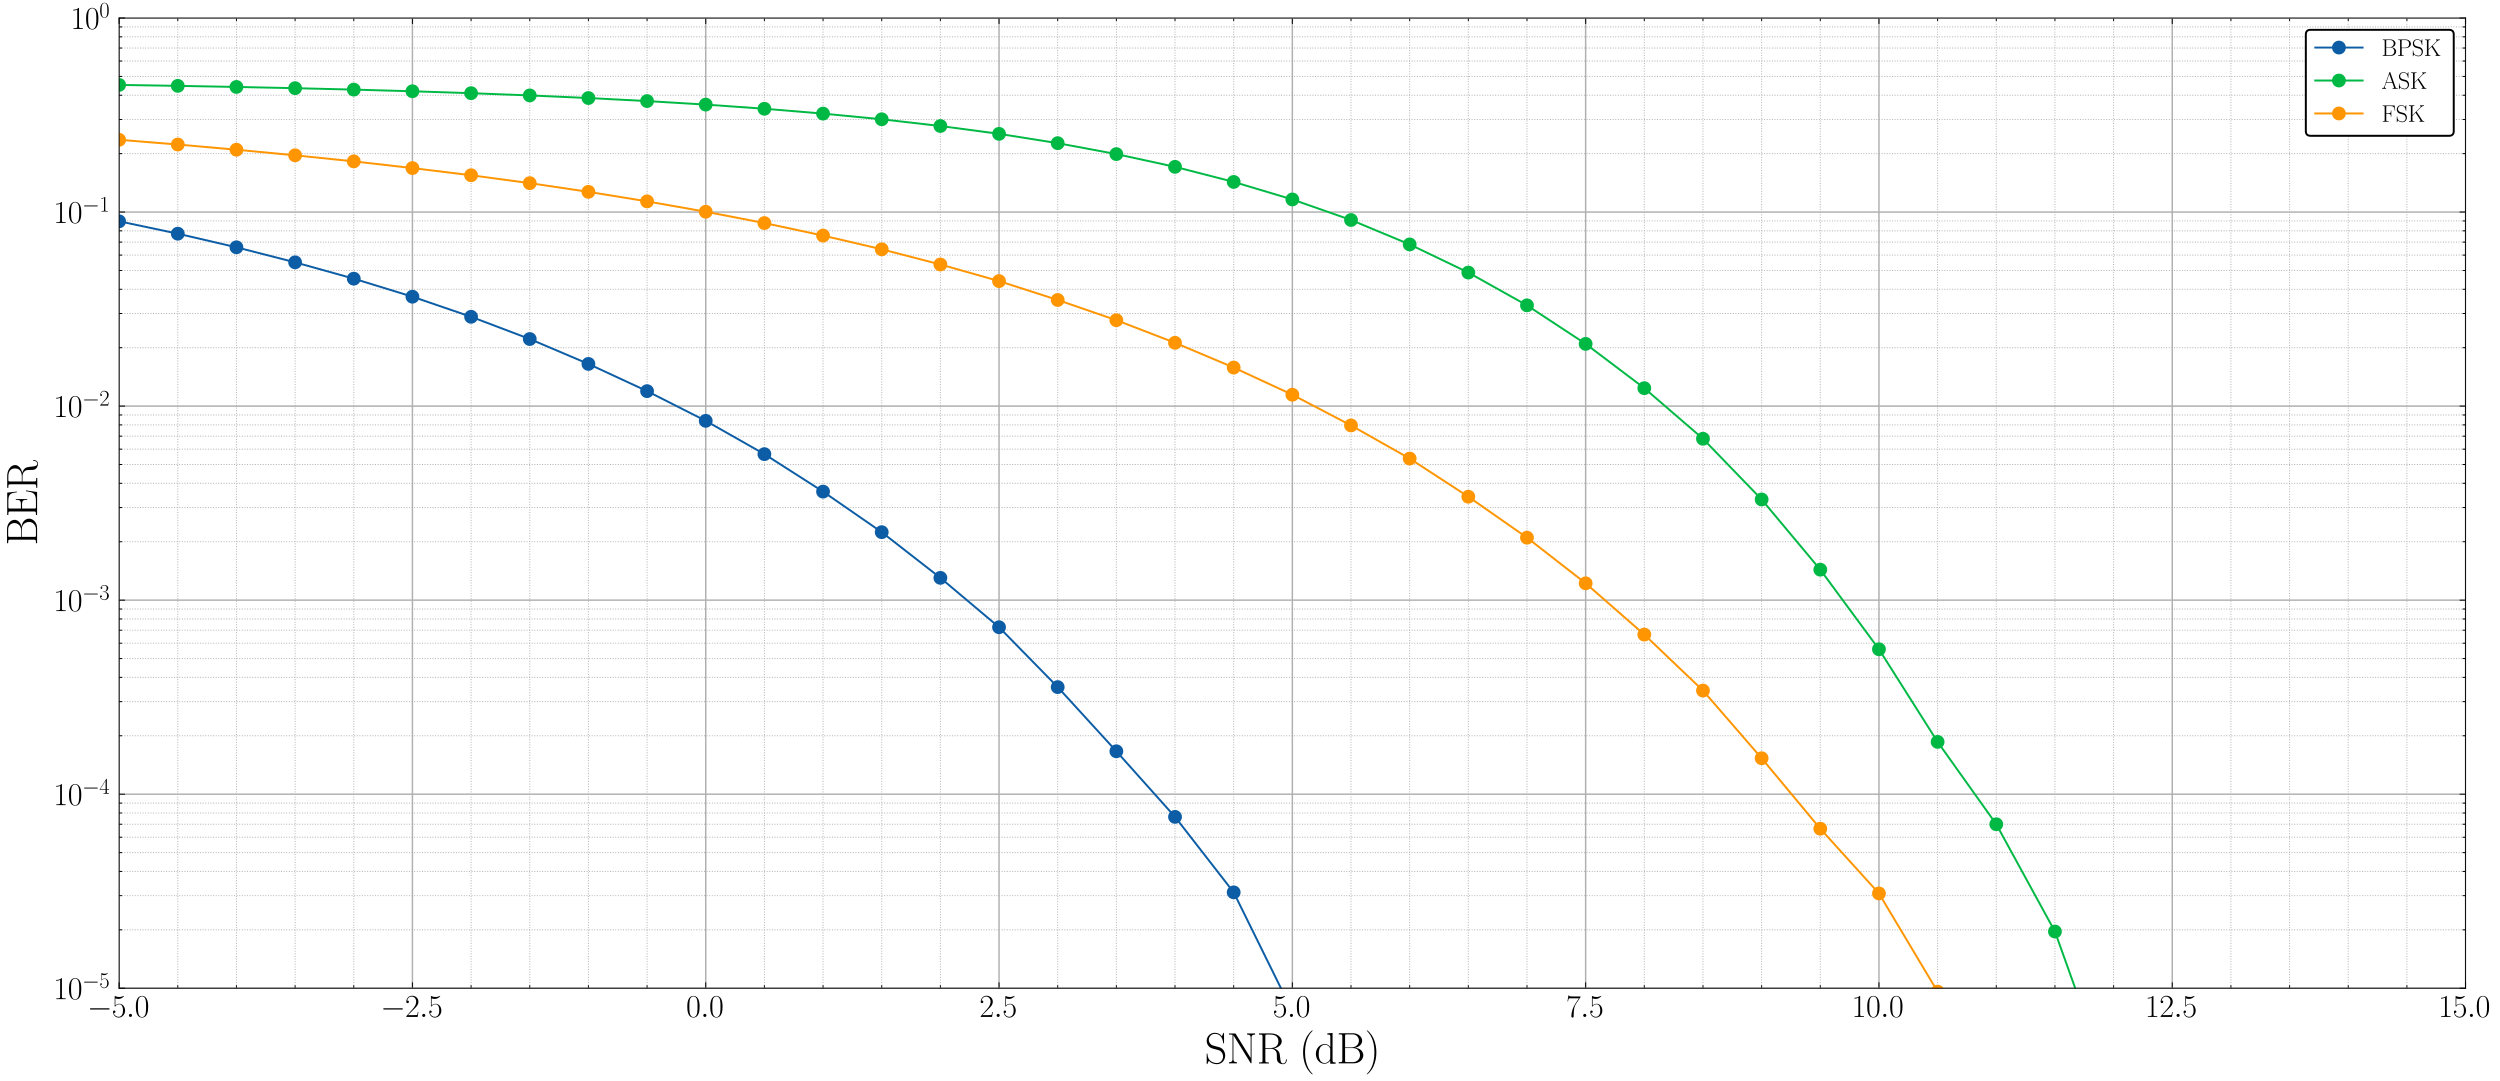 <?xml version="1.0" encoding="utf-8" standalone="no"?>
<!DOCTYPE svg PUBLIC "-//W3C//DTD SVG 1.1//EN"
  "http://www.w3.org/Graphics/SVG/1.1/DTD/svg11.dtd">
<svg xmlns:xlink="http://www.w3.org/1999/xlink" width="1268.64pt" height="548.64pt" viewBox="0 0 1268.64 548.64" xmlns="http://www.w3.org/2000/svg" version="1.1">
 <defs>
  <style type="text/css">*{stroke-linejoin: round; stroke-linecap: butt}</style>
 </defs>
 <g id="figure_1">
  <g id="patch_1">
   <path d="M 0 548.64 
L 1268.64 548.64 
L 1268.64 0 
L 0 0 
z
" style="fill: #ffffff"/>
  </g>
  <g id="axes_1">
   <g id="patch_2">
    <path d="M 60.449 501.491 
L 1251.166 501.491 
L 1251.166 9.135 
L 60.449 9.135 
z
" style="fill: #ffffff"/>
   </g>
   <g id="matplotlib.axis_1">
    <g id="xtick_1">
     <g id="line2d_1">
      <path d="M 60.449 501.491 
L 60.449 9.135 
" clip-path="url(#p1e62618219)" style="fill: none; stroke: #b0b0b0; stroke-width: 0.75; stroke-linecap: square"/>
     </g>
     <g id="line2d_2">
      <defs>
       <path id="m15fe95dcfc" d="M 0 0 
L 0 -3 
" style="stroke: #000000; stroke-width: 0.5"/>
      </defs>
      <g>
       <use xlink:href="#m15fe95dcfc" x="60.449" y="501.491" style="stroke: #000000; stroke-width: 0.5"/>
      </g>
     </g>
     <g id="line2d_3">
      <defs>
       <path id="m2a3570cf2e" d="M 0 0 
L 0 3 
" style="stroke: #000000; stroke-width: 0.5"/>
      </defs>
      <g>
       <use xlink:href="#m2a3570cf2e" x="60.449" y="9.135" style="stroke: #000000; stroke-width: 0.5"/>
      </g>
     </g>
     <g id="text_1">
      <!-- $\mathdefault{−5.0}$ -->
      <g transform="translate(44.279 516.061) scale(0.16 -0.16)">
       <defs>
        <path id="CMSY10-0" d="M 4218 1472 
C 4326 1472 4442 1472 4442 1600 
C 4442 1728 4326 1728 4218 1728 
L 755 1728 
C 646 1728 531 1728 531 1600 
C 531 1472 646 1472 755 1472 
L 4218 1472 
z
" transform="scale(0.016)"/>
        <path id="CMR17-35" d="M 730 3692 
C 794 3666 1056 3584 1325 3584 
C 1920 3584 2246 3911 2432 4100 
C 2432 4157 2432 4192 2394 4192 
C 2387 4192 2374 4192 2323 4163 
C 2099 4058 1837 3973 1517 3973 
C 1325 3973 1037 3999 723 4139 
C 653 4171 640 4171 634 4171 
C 602 4171 595 4164 595 4037 
L 595 2203 
C 595 2089 595 2057 659 2057 
C 691 2057 704 2070 736 2114 
C 941 2401 1222 2522 1542 2522 
C 1766 2522 2246 2382 2246 1289 
C 2246 1085 2246 715 2054 421 
C 1894 159 1645 25 1370 25 
C 947 25 518 320 403 814 
C 429 807 480 795 506 795 
C 589 795 749 840 749 1038 
C 749 1210 627 1280 506 1280 
C 358 1280 262 1190 262 1011 
C 262 454 704 -128 1382 -128 
C 2042 -128 2669 440 2669 1264 
C 2669 2030 2170 2624 1549 2624 
C 1222 2624 947 2503 730 2274 
L 730 3692 
z
" transform="scale(0.016)"/>
        <path id="CMMI12-3a" d="M 1178 307 
C 1178 492 1024 619 870 619 
C 685 619 557 466 557 313 
C 557 128 710 0 864 0 
C 1050 0 1178 153 1178 307 
z
" transform="scale(0.016)"/>
        <path id="CMR17-30" d="M 2688 2025 
C 2688 2416 2682 3080 2413 3591 
C 2176 4039 1798 4198 1466 4198 
C 1158 4198 768 4058 525 3597 
C 269 3118 243 2524 243 2025 
C 243 1661 250 1106 448 619 
C 723 -39 1216 -128 1466 -128 
C 1760 -128 2208 -7 2470 600 
C 2662 1042 2688 1559 2688 2025 
z
M 1466 -26 
C 1056 -26 813 325 723 812 
C 653 1188 653 1738 653 2096 
C 653 2588 653 2997 736 3387 
C 858 3929 1216 4096 1466 4096 
C 1728 4096 2067 3923 2189 3400 
C 2272 3036 2278 2607 2278 2096 
C 2278 1680 2278 1169 2202 792 
C 2067 95 1690 -26 1466 -26 
z
" transform="scale(0.016)"/>
       </defs>
       <use xlink:href="#CMSY10-0" transform="scale(0.996)"/>
       <use xlink:href="#CMR17-35" transform="translate(77.487 0) scale(0.996)"/>
       <use xlink:href="#CMMI12-3a" transform="translate(123.178 0) scale(0.996)"/>
       <use xlink:href="#CMR17-30" transform="translate(150.275 0) scale(0.996)"/>
      </g>
     </g>
    </g>
    <g id="xtick_2">
     <g id="line2d_4">
      <path d="M 209.289 501.491 
L 209.289 9.135 
" clip-path="url(#p1e62618219)" style="fill: none; stroke: #b0b0b0; stroke-width: 0.75; stroke-linecap: square"/>
     </g>
     <g id="line2d_5">
      <g>
       <use xlink:href="#m15fe95dcfc" x="209.289" y="501.491" style="stroke: #000000; stroke-width: 0.5"/>
      </g>
     </g>
     <g id="line2d_6">
      <g>
       <use xlink:href="#m2a3570cf2e" x="209.289" y="9.135" style="stroke: #000000; stroke-width: 0.5"/>
      </g>
     </g>
     <g id="text_2">
      <!-- $\mathdefault{−2.5}$ -->
      <g transform="translate(193.118 516.061) scale(0.16 -0.16)">
       <defs>
        <path id="CMR17-32" d="M 2669 989 
L 2554 989 
C 2490 536 2438 459 2413 420 
C 2381 369 1920 369 1830 369 
L 602 369 
C 832 619 1280 1072 1824 1597 
C 2214 1967 2669 2402 2669 3035 
C 2669 3790 2067 4224 1395 4224 
C 691 4224 262 3604 262 3030 
C 262 2780 448 2748 525 2748 
C 589 2748 781 2787 781 3010 
C 781 3207 614 3264 525 3264 
C 486 3264 448 3258 422 3245 
C 544 3790 915 4058 1306 4058 
C 1862 4058 2227 3617 2227 3035 
C 2227 2479 1901 2000 1536 1584 
L 262 146 
L 262 0 
L 2515 0 
L 2669 989 
z
" transform="scale(0.016)"/>
       </defs>
       <use xlink:href="#CMSY10-0" transform="scale(0.996)"/>
       <use xlink:href="#CMR17-32" transform="translate(77.487 0) scale(0.996)"/>
       <use xlink:href="#CMMI12-3a" transform="translate(123.178 0) scale(0.996)"/>
       <use xlink:href="#CMR17-35" transform="translate(150.275 0) scale(0.996)"/>
      </g>
     </g>
    </g>
    <g id="xtick_3">
     <g id="line2d_7">
      <path d="M 358.129 501.491 
L 358.129 9.135 
" clip-path="url(#p1e62618219)" style="fill: none; stroke: #b0b0b0; stroke-width: 0.75; stroke-linecap: square"/>
     </g>
     <g id="line2d_8">
      <g>
       <use xlink:href="#m15fe95dcfc" x="358.129" y="501.491" style="stroke: #000000; stroke-width: 0.5"/>
      </g>
     </g>
     <g id="line2d_9">
      <g>
       <use xlink:href="#m2a3570cf2e" x="358.129" y="9.135" style="stroke: #000000; stroke-width: 0.5"/>
      </g>
     </g>
     <g id="text_3">
      <!-- $\mathdefault{0.0}$ -->
      <g transform="translate(348.157 516.061) scale(0.16 -0.16)">
       <use xlink:href="#CMR17-30" transform="scale(0.996)"/>
       <use xlink:href="#CMMI12-3a" transform="translate(45.69 0) scale(0.996)"/>
       <use xlink:href="#CMR17-30" transform="translate(72.788 0) scale(0.996)"/>
      </g>
     </g>
    </g>
    <g id="xtick_4">
     <g id="line2d_10">
      <path d="M 506.968 501.491 
L 506.968 9.135 
" clip-path="url(#p1e62618219)" style="fill: none; stroke: #b0b0b0; stroke-width: 0.75; stroke-linecap: square"/>
     </g>
     <g id="line2d_11">
      <g>
       <use xlink:href="#m15fe95dcfc" x="506.968" y="501.491" style="stroke: #000000; stroke-width: 0.5"/>
      </g>
     </g>
     <g id="line2d_12">
      <g>
       <use xlink:href="#m2a3570cf2e" x="506.968" y="9.135" style="stroke: #000000; stroke-width: 0.5"/>
      </g>
     </g>
     <g id="text_4">
      <!-- $\mathdefault{2.5}$ -->
      <g transform="translate(496.997 516.061) scale(0.16 -0.16)">
       <use xlink:href="#CMR17-32" transform="scale(0.996)"/>
       <use xlink:href="#CMMI12-3a" transform="translate(45.69 0) scale(0.996)"/>
       <use xlink:href="#CMR17-35" transform="translate(72.788 0) scale(0.996)"/>
      </g>
     </g>
    </g>
    <g id="xtick_5">
     <g id="line2d_13">
      <path d="M 655.808 501.491 
L 655.808 9.135 
" clip-path="url(#p1e62618219)" style="fill: none; stroke: #b0b0b0; stroke-width: 0.75; stroke-linecap: square"/>
     </g>
     <g id="line2d_14">
      <g>
       <use xlink:href="#m15fe95dcfc" x="655.808" y="501.491" style="stroke: #000000; stroke-width: 0.5"/>
      </g>
     </g>
     <g id="line2d_15">
      <g>
       <use xlink:href="#m2a3570cf2e" x="655.808" y="9.135" style="stroke: #000000; stroke-width: 0.5"/>
      </g>
     </g>
     <g id="text_5">
      <!-- $\mathdefault{5.0}$ -->
      <g transform="translate(645.836 516.061) scale(0.16 -0.16)">
       <use xlink:href="#CMR17-35" transform="scale(0.996)"/>
       <use xlink:href="#CMMI12-3a" transform="translate(45.69 0) scale(0.996)"/>
       <use xlink:href="#CMR17-30" transform="translate(72.788 0) scale(0.996)"/>
      </g>
     </g>
    </g>
    <g id="xtick_6">
     <g id="line2d_16">
      <path d="M 804.647 501.491 
L 804.647 9.135 
" clip-path="url(#p1e62618219)" style="fill: none; stroke: #b0b0b0; stroke-width: 0.75; stroke-linecap: square"/>
     </g>
     <g id="line2d_17">
      <g>
       <use xlink:href="#m15fe95dcfc" x="804.647" y="501.491" style="stroke: #000000; stroke-width: 0.5"/>
      </g>
     </g>
     <g id="line2d_18">
      <g>
       <use xlink:href="#m2a3570cf2e" x="804.647" y="9.135" style="stroke: #000000; stroke-width: 0.5"/>
      </g>
     </g>
     <g id="text_6">
      <!-- $\mathdefault{7.5}$ -->
      <g transform="translate(794.676 516.061) scale(0.16 -0.16)">
       <defs>
        <path id="CMR17-37" d="M 2886 3941 
L 2886 4081 
L 1382 4081 
C 634 4081 621 4165 595 4288 
L 480 4288 
L 294 3094 
L 410 3094 
C 429 3215 474 3540 550 3661 
C 589 3712 1062 3712 1171 3712 
L 2579 3712 
L 1869 2661 
C 1395 1954 1069 999 1069 165 
C 1069 89 1069 -128 1299 -128 
C 1530 -128 1530 89 1530 171 
L 1530 465 
C 1530 1508 1709 2196 2003 2636 
L 2886 3941 
z
" transform="scale(0.016)"/>
       </defs>
       <use xlink:href="#CMR17-37" transform="scale(0.996)"/>
       <use xlink:href="#CMMI12-3a" transform="translate(45.69 0) scale(0.996)"/>
       <use xlink:href="#CMR17-35" transform="translate(72.788 0) scale(0.996)"/>
      </g>
     </g>
    </g>
    <g id="xtick_7">
     <g id="line2d_19">
      <path d="M 953.487 501.491 
L 953.487 9.135 
" clip-path="url(#p1e62618219)" style="fill: none; stroke: #b0b0b0; stroke-width: 0.75; stroke-linecap: square"/>
     </g>
     <g id="line2d_20">
      <g>
       <use xlink:href="#m15fe95dcfc" x="953.487" y="501.491" style="stroke: #000000; stroke-width: 0.5"/>
      </g>
     </g>
     <g id="line2d_21">
      <g>
       <use xlink:href="#m2a3570cf2e" x="953.487" y="9.135" style="stroke: #000000; stroke-width: 0.5"/>
      </g>
     </g>
     <g id="text_7">
      <!-- $\mathdefault{10.0}$ -->
      <g transform="translate(939.613 516.061) scale(0.16 -0.16)">
       <defs>
        <path id="CMR17-31" d="M 1702 4058 
C 1702 4192 1696 4192 1606 4192 
C 1357 3916 979 3827 621 3827 
C 602 3827 570 3827 563 3808 
C 557 3795 557 3782 557 3648 
C 755 3648 1088 3686 1344 3839 
L 1344 461 
C 1344 236 1331 160 781 160 
L 589 160 
L 589 0 
C 896 0 1216 0 1523 0 
C 1830 0 2150 0 2458 0 
L 2458 160 
L 2266 160 
C 1715 160 1702 230 1702 458 
L 1702 4058 
z
" transform="scale(0.016)"/>
       </defs>
       <use xlink:href="#CMR17-31" transform="scale(0.996)"/>
       <use xlink:href="#CMR17-30" transform="translate(45.69 0) scale(0.996)"/>
       <use xlink:href="#CMMI12-3a" transform="translate(91.381 0) scale(0.996)"/>
       <use xlink:href="#CMR17-30" transform="translate(118.478 0) scale(0.996)"/>
      </g>
     </g>
    </g>
    <g id="xtick_8">
     <g id="line2d_22">
      <path d="M 1102.327 501.491 
L 1102.327 9.135 
" clip-path="url(#p1e62618219)" style="fill: none; stroke: #b0b0b0; stroke-width: 0.75; stroke-linecap: square"/>
     </g>
     <g id="line2d_23">
      <g>
       <use xlink:href="#m15fe95dcfc" x="1102.327" y="501.491" style="stroke: #000000; stroke-width: 0.5"/>
      </g>
     </g>
     <g id="line2d_24">
      <g>
       <use xlink:href="#m2a3570cf2e" x="1102.327" y="9.135" style="stroke: #000000; stroke-width: 0.5"/>
      </g>
     </g>
     <g id="text_8">
      <!-- $\mathdefault{12.5}$ -->
      <g transform="translate(1088.453 516.061) scale(0.16 -0.16)">
       <use xlink:href="#CMR17-31" transform="scale(0.996)"/>
       <use xlink:href="#CMR17-32" transform="translate(45.69 0) scale(0.996)"/>
       <use xlink:href="#CMMI12-3a" transform="translate(91.381 0) scale(0.996)"/>
       <use xlink:href="#CMR17-35" transform="translate(118.478 0) scale(0.996)"/>
      </g>
     </g>
    </g>
    <g id="xtick_9">
     <g id="line2d_25">
      <path d="M 1251.166 501.491 
L 1251.166 9.135 
" clip-path="url(#p1e62618219)" style="fill: none; stroke: #b0b0b0; stroke-width: 0.75; stroke-linecap: square"/>
     </g>
     <g id="line2d_26">
      <g>
       <use xlink:href="#m15fe95dcfc" x="1251.166" y="501.491" style="stroke: #000000; stroke-width: 0.5"/>
      </g>
     </g>
     <g id="line2d_27">
      <g>
       <use xlink:href="#m2a3570cf2e" x="1251.166" y="9.135" style="stroke: #000000; stroke-width: 0.5"/>
      </g>
     </g>
     <g id="text_9">
      <!-- $\mathdefault{15.0}$ -->
      <g transform="translate(1237.292 516.061) scale(0.16 -0.16)">
       <use xlink:href="#CMR17-31" transform="scale(0.996)"/>
       <use xlink:href="#CMR17-35" transform="translate(45.69 0) scale(0.996)"/>
       <use xlink:href="#CMMI12-3a" transform="translate(91.381 0) scale(0.996)"/>
       <use xlink:href="#CMR17-30" transform="translate(118.478 0) scale(0.996)"/>
      </g>
     </g>
    </g>
    <g id="xtick_10">
     <g id="line2d_28">
      <path d="M 90.217 501.491 
L 90.217 9.135 
" clip-path="url(#p1e62618219)" style="fill: none; stroke-dasharray: 0.5,0.825; stroke-dashoffset: 0; stroke: #b0b0b0; stroke-width: 0.5"/>
     </g>
     <g id="line2d_29">
      <defs>
       <path id="m7505e84a86" d="M 0 0 
L 0 -1.5 
" style="stroke: #000000; stroke-width: 0.5"/>
      </defs>
      <g>
       <use xlink:href="#m7505e84a86" x="90.217" y="501.491" style="stroke: #000000; stroke-width: 0.5"/>
      </g>
     </g>
     <g id="line2d_30">
      <defs>
       <path id="m5d5638fec3" d="M 0 0 
L 0 1.5 
" style="stroke: #000000; stroke-width: 0.5"/>
      </defs>
      <g>
       <use xlink:href="#m5d5638fec3" x="90.217" y="9.135" style="stroke: #000000; stroke-width: 0.5"/>
      </g>
     </g>
    </g>
    <g id="xtick_11">
     <g id="line2d_31">
      <path d="M 119.985 501.491 
L 119.985 9.135 
" clip-path="url(#p1e62618219)" style="fill: none; stroke-dasharray: 0.5,0.825; stroke-dashoffset: 0; stroke: #b0b0b0; stroke-width: 0.5"/>
     </g>
     <g id="line2d_32">
      <g>
       <use xlink:href="#m7505e84a86" x="119.985" y="501.491" style="stroke: #000000; stroke-width: 0.5"/>
      </g>
     </g>
     <g id="line2d_33">
      <g>
       <use xlink:href="#m5d5638fec3" x="119.985" y="9.135" style="stroke: #000000; stroke-width: 0.5"/>
      </g>
     </g>
    </g>
    <g id="xtick_12">
     <g id="line2d_34">
      <path d="M 149.753 501.491 
L 149.753 9.135 
" clip-path="url(#p1e62618219)" style="fill: none; stroke-dasharray: 0.5,0.825; stroke-dashoffset: 0; stroke: #b0b0b0; stroke-width: 0.5"/>
     </g>
     <g id="line2d_35">
      <g>
       <use xlink:href="#m7505e84a86" x="149.753" y="501.491" style="stroke: #000000; stroke-width: 0.5"/>
      </g>
     </g>
     <g id="line2d_36">
      <g>
       <use xlink:href="#m5d5638fec3" x="149.753" y="9.135" style="stroke: #000000; stroke-width: 0.5"/>
      </g>
     </g>
    </g>
    <g id="xtick_13">
     <g id="line2d_37">
      <path d="M 179.521 501.491 
L 179.521 9.135 
" clip-path="url(#p1e62618219)" style="fill: none; stroke-dasharray: 0.5,0.825; stroke-dashoffset: 0; stroke: #b0b0b0; stroke-width: 0.5"/>
     </g>
     <g id="line2d_38">
      <g>
       <use xlink:href="#m7505e84a86" x="179.521" y="501.491" style="stroke: #000000; stroke-width: 0.5"/>
      </g>
     </g>
     <g id="line2d_39">
      <g>
       <use xlink:href="#m5d5638fec3" x="179.521" y="9.135" style="stroke: #000000; stroke-width: 0.5"/>
      </g>
     </g>
    </g>
    <g id="xtick_14">
     <g id="line2d_40">
      <path d="M 239.057 501.491 
L 239.057 9.135 
" clip-path="url(#p1e62618219)" style="fill: none; stroke-dasharray: 0.5,0.825; stroke-dashoffset: 0; stroke: #b0b0b0; stroke-width: 0.5"/>
     </g>
     <g id="line2d_41">
      <g>
       <use xlink:href="#m7505e84a86" x="239.057" y="501.491" style="stroke: #000000; stroke-width: 0.5"/>
      </g>
     </g>
     <g id="line2d_42">
      <g>
       <use xlink:href="#m5d5638fec3" x="239.057" y="9.135" style="stroke: #000000; stroke-width: 0.5"/>
      </g>
     </g>
    </g>
    <g id="xtick_15">
     <g id="line2d_43">
      <path d="M 268.825 501.491 
L 268.825 9.135 
" clip-path="url(#p1e62618219)" style="fill: none; stroke-dasharray: 0.5,0.825; stroke-dashoffset: 0; stroke: #b0b0b0; stroke-width: 0.5"/>
     </g>
     <g id="line2d_44">
      <g>
       <use xlink:href="#m7505e84a86" x="268.825" y="501.491" style="stroke: #000000; stroke-width: 0.5"/>
      </g>
     </g>
     <g id="line2d_45">
      <g>
       <use xlink:href="#m5d5638fec3" x="268.825" y="9.135" style="stroke: #000000; stroke-width: 0.5"/>
      </g>
     </g>
    </g>
    <g id="xtick_16">
     <g id="line2d_46">
      <path d="M 298.593 501.491 
L 298.593 9.135 
" clip-path="url(#p1e62618219)" style="fill: none; stroke-dasharray: 0.5,0.825; stroke-dashoffset: 0; stroke: #b0b0b0; stroke-width: 0.5"/>
     </g>
     <g id="line2d_47">
      <g>
       <use xlink:href="#m7505e84a86" x="298.593" y="501.491" style="stroke: #000000; stroke-width: 0.5"/>
      </g>
     </g>
     <g id="line2d_48">
      <g>
       <use xlink:href="#m5d5638fec3" x="298.593" y="9.135" style="stroke: #000000; stroke-width: 0.5"/>
      </g>
     </g>
    </g>
    <g id="xtick_17">
     <g id="line2d_49">
      <path d="M 328.361 501.491 
L 328.361 9.135 
" clip-path="url(#p1e62618219)" style="fill: none; stroke-dasharray: 0.5,0.825; stroke-dashoffset: 0; stroke: #b0b0b0; stroke-width: 0.5"/>
     </g>
     <g id="line2d_50">
      <g>
       <use xlink:href="#m7505e84a86" x="328.361" y="501.491" style="stroke: #000000; stroke-width: 0.5"/>
      </g>
     </g>
     <g id="line2d_51">
      <g>
       <use xlink:href="#m5d5638fec3" x="328.361" y="9.135" style="stroke: #000000; stroke-width: 0.5"/>
      </g>
     </g>
    </g>
    <g id="xtick_18">
     <g id="line2d_52">
      <path d="M 387.897 501.491 
L 387.897 9.135 
" clip-path="url(#p1e62618219)" style="fill: none; stroke-dasharray: 0.5,0.825; stroke-dashoffset: 0; stroke: #b0b0b0; stroke-width: 0.5"/>
     </g>
     <g id="line2d_53">
      <g>
       <use xlink:href="#m7505e84a86" x="387.897" y="501.491" style="stroke: #000000; stroke-width: 0.5"/>
      </g>
     </g>
     <g id="line2d_54">
      <g>
       <use xlink:href="#m5d5638fec3" x="387.897" y="9.135" style="stroke: #000000; stroke-width: 0.5"/>
      </g>
     </g>
    </g>
    <g id="xtick_19">
     <g id="line2d_55">
      <path d="M 417.665 501.491 
L 417.665 9.135 
" clip-path="url(#p1e62618219)" style="fill: none; stroke-dasharray: 0.5,0.825; stroke-dashoffset: 0; stroke: #b0b0b0; stroke-width: 0.5"/>
     </g>
     <g id="line2d_56">
      <g>
       <use xlink:href="#m7505e84a86" x="417.665" y="501.491" style="stroke: #000000; stroke-width: 0.5"/>
      </g>
     </g>
     <g id="line2d_57">
      <g>
       <use xlink:href="#m5d5638fec3" x="417.665" y="9.135" style="stroke: #000000; stroke-width: 0.5"/>
      </g>
     </g>
    </g>
    <g id="xtick_20">
     <g id="line2d_58">
      <path d="M 447.432 501.491 
L 447.432 9.135 
" clip-path="url(#p1e62618219)" style="fill: none; stroke-dasharray: 0.5,0.825; stroke-dashoffset: 0; stroke: #b0b0b0; stroke-width: 0.5"/>
     </g>
     <g id="line2d_59">
      <g>
       <use xlink:href="#m7505e84a86" x="447.432" y="501.491" style="stroke: #000000; stroke-width: 0.5"/>
      </g>
     </g>
     <g id="line2d_60">
      <g>
       <use xlink:href="#m5d5638fec3" x="447.432" y="9.135" style="stroke: #000000; stroke-width: 0.5"/>
      </g>
     </g>
    </g>
    <g id="xtick_21">
     <g id="line2d_61">
      <path d="M 477.2 501.491 
L 477.2 9.135 
" clip-path="url(#p1e62618219)" style="fill: none; stroke-dasharray: 0.5,0.825; stroke-dashoffset: 0; stroke: #b0b0b0; stroke-width: 0.5"/>
     </g>
     <g id="line2d_62">
      <g>
       <use xlink:href="#m7505e84a86" x="477.2" y="501.491" style="stroke: #000000; stroke-width: 0.5"/>
      </g>
     </g>
     <g id="line2d_63">
      <g>
       <use xlink:href="#m5d5638fec3" x="477.2" y="9.135" style="stroke: #000000; stroke-width: 0.5"/>
      </g>
     </g>
    </g>
    <g id="xtick_22">
     <g id="line2d_64">
      <path d="M 536.736 501.491 
L 536.736 9.135 
" clip-path="url(#p1e62618219)" style="fill: none; stroke-dasharray: 0.5,0.825; stroke-dashoffset: 0; stroke: #b0b0b0; stroke-width: 0.5"/>
     </g>
     <g id="line2d_65">
      <g>
       <use xlink:href="#m7505e84a86" x="536.736" y="501.491" style="stroke: #000000; stroke-width: 0.5"/>
      </g>
     </g>
     <g id="line2d_66">
      <g>
       <use xlink:href="#m5d5638fec3" x="536.736" y="9.135" style="stroke: #000000; stroke-width: 0.5"/>
      </g>
     </g>
    </g>
    <g id="xtick_23">
     <g id="line2d_67">
      <path d="M 566.504 501.491 
L 566.504 9.135 
" clip-path="url(#p1e62618219)" style="fill: none; stroke-dasharray: 0.5,0.825; stroke-dashoffset: 0; stroke: #b0b0b0; stroke-width: 0.5"/>
     </g>
     <g id="line2d_68">
      <g>
       <use xlink:href="#m7505e84a86" x="566.504" y="501.491" style="stroke: #000000; stroke-width: 0.5"/>
      </g>
     </g>
     <g id="line2d_69">
      <g>
       <use xlink:href="#m5d5638fec3" x="566.504" y="9.135" style="stroke: #000000; stroke-width: 0.5"/>
      </g>
     </g>
    </g>
    <g id="xtick_24">
     <g id="line2d_70">
      <path d="M 596.272 501.491 
L 596.272 9.135 
" clip-path="url(#p1e62618219)" style="fill: none; stroke-dasharray: 0.5,0.825; stroke-dashoffset: 0; stroke: #b0b0b0; stroke-width: 0.5"/>
     </g>
     <g id="line2d_71">
      <g>
       <use xlink:href="#m7505e84a86" x="596.272" y="501.491" style="stroke: #000000; stroke-width: 0.5"/>
      </g>
     </g>
     <g id="line2d_72">
      <g>
       <use xlink:href="#m5d5638fec3" x="596.272" y="9.135" style="stroke: #000000; stroke-width: 0.5"/>
      </g>
     </g>
    </g>
    <g id="xtick_25">
     <g id="line2d_73">
      <path d="M 626.04 501.491 
L 626.04 9.135 
" clip-path="url(#p1e62618219)" style="fill: none; stroke-dasharray: 0.5,0.825; stroke-dashoffset: 0; stroke: #b0b0b0; stroke-width: 0.5"/>
     </g>
     <g id="line2d_74">
      <g>
       <use xlink:href="#m7505e84a86" x="626.04" y="501.491" style="stroke: #000000; stroke-width: 0.5"/>
      </g>
     </g>
     <g id="line2d_75">
      <g>
       <use xlink:href="#m5d5638fec3" x="626.04" y="9.135" style="stroke: #000000; stroke-width: 0.5"/>
      </g>
     </g>
    </g>
    <g id="xtick_26">
     <g id="line2d_76">
      <path d="M 685.576 501.491 
L 685.576 9.135 
" clip-path="url(#p1e62618219)" style="fill: none; stroke-dasharray: 0.5,0.825; stroke-dashoffset: 0; stroke: #b0b0b0; stroke-width: 0.5"/>
     </g>
     <g id="line2d_77">
      <g>
       <use xlink:href="#m7505e84a86" x="685.576" y="501.491" style="stroke: #000000; stroke-width: 0.5"/>
      </g>
     </g>
     <g id="line2d_78">
      <g>
       <use xlink:href="#m5d5638fec3" x="685.576" y="9.135" style="stroke: #000000; stroke-width: 0.5"/>
      </g>
     </g>
    </g>
    <g id="xtick_27">
     <g id="line2d_79">
      <path d="M 715.344 501.491 
L 715.344 9.135 
" clip-path="url(#p1e62618219)" style="fill: none; stroke-dasharray: 0.5,0.825; stroke-dashoffset: 0; stroke: #b0b0b0; stroke-width: 0.5"/>
     </g>
     <g id="line2d_80">
      <g>
       <use xlink:href="#m7505e84a86" x="715.344" y="501.491" style="stroke: #000000; stroke-width: 0.5"/>
      </g>
     </g>
     <g id="line2d_81">
      <g>
       <use xlink:href="#m5d5638fec3" x="715.344" y="9.135" style="stroke: #000000; stroke-width: 0.5"/>
      </g>
     </g>
    </g>
    <g id="xtick_28">
     <g id="line2d_82">
      <path d="M 745.112 501.491 
L 745.112 9.135 
" clip-path="url(#p1e62618219)" style="fill: none; stroke-dasharray: 0.5,0.825; stroke-dashoffset: 0; stroke: #b0b0b0; stroke-width: 0.5"/>
     </g>
     <g id="line2d_83">
      <g>
       <use xlink:href="#m7505e84a86" x="745.112" y="501.491" style="stroke: #000000; stroke-width: 0.5"/>
      </g>
     </g>
     <g id="line2d_84">
      <g>
       <use xlink:href="#m5d5638fec3" x="745.112" y="9.135" style="stroke: #000000; stroke-width: 0.5"/>
      </g>
     </g>
    </g>
    <g id="xtick_29">
     <g id="line2d_85">
      <path d="M 774.88 501.491 
L 774.88 9.135 
" clip-path="url(#p1e62618219)" style="fill: none; stroke-dasharray: 0.5,0.825; stroke-dashoffset: 0; stroke: #b0b0b0; stroke-width: 0.5"/>
     </g>
     <g id="line2d_86">
      <g>
       <use xlink:href="#m7505e84a86" x="774.88" y="501.491" style="stroke: #000000; stroke-width: 0.5"/>
      </g>
     </g>
     <g id="line2d_87">
      <g>
       <use xlink:href="#m5d5638fec3" x="774.88" y="9.135" style="stroke: #000000; stroke-width: 0.5"/>
      </g>
     </g>
    </g>
    <g id="xtick_30">
     <g id="line2d_88">
      <path d="M 834.415 501.491 
L 834.415 9.135 
" clip-path="url(#p1e62618219)" style="fill: none; stroke-dasharray: 0.5,0.825; stroke-dashoffset: 0; stroke: #b0b0b0; stroke-width: 0.5"/>
     </g>
     <g id="line2d_89">
      <g>
       <use xlink:href="#m7505e84a86" x="834.415" y="501.491" style="stroke: #000000; stroke-width: 0.5"/>
      </g>
     </g>
     <g id="line2d_90">
      <g>
       <use xlink:href="#m5d5638fec3" x="834.415" y="9.135" style="stroke: #000000; stroke-width: 0.5"/>
      </g>
     </g>
    </g>
    <g id="xtick_31">
     <g id="line2d_91">
      <path d="M 864.183 501.491 
L 864.183 9.135 
" clip-path="url(#p1e62618219)" style="fill: none; stroke-dasharray: 0.5,0.825; stroke-dashoffset: 0; stroke: #b0b0b0; stroke-width: 0.5"/>
     </g>
     <g id="line2d_92">
      <g>
       <use xlink:href="#m7505e84a86" x="864.183" y="501.491" style="stroke: #000000; stroke-width: 0.5"/>
      </g>
     </g>
     <g id="line2d_93">
      <g>
       <use xlink:href="#m5d5638fec3" x="864.183" y="9.135" style="stroke: #000000; stroke-width: 0.5"/>
      </g>
     </g>
    </g>
    <g id="xtick_32">
     <g id="line2d_94">
      <path d="M 893.951 501.491 
L 893.951 9.135 
" clip-path="url(#p1e62618219)" style="fill: none; stroke-dasharray: 0.5,0.825; stroke-dashoffset: 0; stroke: #b0b0b0; stroke-width: 0.5"/>
     </g>
     <g id="line2d_95">
      <g>
       <use xlink:href="#m7505e84a86" x="893.951" y="501.491" style="stroke: #000000; stroke-width: 0.5"/>
      </g>
     </g>
     <g id="line2d_96">
      <g>
       <use xlink:href="#m5d5638fec3" x="893.951" y="9.135" style="stroke: #000000; stroke-width: 0.5"/>
      </g>
     </g>
    </g>
    <g id="xtick_33">
     <g id="line2d_97">
      <path d="M 923.719 501.491 
L 923.719 9.135 
" clip-path="url(#p1e62618219)" style="fill: none; stroke-dasharray: 0.5,0.825; stroke-dashoffset: 0; stroke: #b0b0b0; stroke-width: 0.5"/>
     </g>
     <g id="line2d_98">
      <g>
       <use xlink:href="#m7505e84a86" x="923.719" y="501.491" style="stroke: #000000; stroke-width: 0.5"/>
      </g>
     </g>
     <g id="line2d_99">
      <g>
       <use xlink:href="#m5d5638fec3" x="923.719" y="9.135" style="stroke: #000000; stroke-width: 0.5"/>
      </g>
     </g>
    </g>
    <g id="xtick_34">
     <g id="line2d_100">
      <path d="M 983.255 501.491 
L 983.255 9.135 
" clip-path="url(#p1e62618219)" style="fill: none; stroke-dasharray: 0.5,0.825; stroke-dashoffset: 0; stroke: #b0b0b0; stroke-width: 0.5"/>
     </g>
     <g id="line2d_101">
      <g>
       <use xlink:href="#m7505e84a86" x="983.255" y="501.491" style="stroke: #000000; stroke-width: 0.5"/>
      </g>
     </g>
     <g id="line2d_102">
      <g>
       <use xlink:href="#m5d5638fec3" x="983.255" y="9.135" style="stroke: #000000; stroke-width: 0.5"/>
      </g>
     </g>
    </g>
    <g id="xtick_35">
     <g id="line2d_103">
      <path d="M 1013.023 501.491 
L 1013.023 9.135 
" clip-path="url(#p1e62618219)" style="fill: none; stroke-dasharray: 0.5,0.825; stroke-dashoffset: 0; stroke: #b0b0b0; stroke-width: 0.5"/>
     </g>
     <g id="line2d_104">
      <g>
       <use xlink:href="#m7505e84a86" x="1013.023" y="501.491" style="stroke: #000000; stroke-width: 0.5"/>
      </g>
     </g>
     <g id="line2d_105">
      <g>
       <use xlink:href="#m5d5638fec3" x="1013.023" y="9.135" style="stroke: #000000; stroke-width: 0.5"/>
      </g>
     </g>
    </g>
    <g id="xtick_36">
     <g id="line2d_106">
      <path d="M 1042.791 501.491 
L 1042.791 9.135 
" clip-path="url(#p1e62618219)" style="fill: none; stroke-dasharray: 0.5,0.825; stroke-dashoffset: 0; stroke: #b0b0b0; stroke-width: 0.5"/>
     </g>
     <g id="line2d_107">
      <g>
       <use xlink:href="#m7505e84a86" x="1042.791" y="501.491" style="stroke: #000000; stroke-width: 0.5"/>
      </g>
     </g>
     <g id="line2d_108">
      <g>
       <use xlink:href="#m5d5638fec3" x="1042.791" y="9.135" style="stroke: #000000; stroke-width: 0.5"/>
      </g>
     </g>
    </g>
    <g id="xtick_37">
     <g id="line2d_109">
      <path d="M 1072.559 501.491 
L 1072.559 9.135 
" clip-path="url(#p1e62618219)" style="fill: none; stroke-dasharray: 0.5,0.825; stroke-dashoffset: 0; stroke: #b0b0b0; stroke-width: 0.5"/>
     </g>
     <g id="line2d_110">
      <g>
       <use xlink:href="#m7505e84a86" x="1072.559" y="501.491" style="stroke: #000000; stroke-width: 0.5"/>
      </g>
     </g>
     <g id="line2d_111">
      <g>
       <use xlink:href="#m5d5638fec3" x="1072.559" y="9.135" style="stroke: #000000; stroke-width: 0.5"/>
      </g>
     </g>
    </g>
    <g id="xtick_38">
     <g id="line2d_112">
      <path d="M 1132.095 501.491 
L 1132.095 9.135 
" clip-path="url(#p1e62618219)" style="fill: none; stroke-dasharray: 0.5,0.825; stroke-dashoffset: 0; stroke: #b0b0b0; stroke-width: 0.5"/>
     </g>
     <g id="line2d_113">
      <g>
       <use xlink:href="#m7505e84a86" x="1132.095" y="501.491" style="stroke: #000000; stroke-width: 0.5"/>
      </g>
     </g>
     <g id="line2d_114">
      <g>
       <use xlink:href="#m5d5638fec3" x="1132.095" y="9.135" style="stroke: #000000; stroke-width: 0.5"/>
      </g>
     </g>
    </g>
    <g id="xtick_39">
     <g id="line2d_115">
      <path d="M 1161.862 501.491 
L 1161.862 9.135 
" clip-path="url(#p1e62618219)" style="fill: none; stroke-dasharray: 0.5,0.825; stroke-dashoffset: 0; stroke: #b0b0b0; stroke-width: 0.5"/>
     </g>
     <g id="line2d_116">
      <g>
       <use xlink:href="#m7505e84a86" x="1161.862" y="501.491" style="stroke: #000000; stroke-width: 0.5"/>
      </g>
     </g>
     <g id="line2d_117">
      <g>
       <use xlink:href="#m5d5638fec3" x="1161.862" y="9.135" style="stroke: #000000; stroke-width: 0.5"/>
      </g>
     </g>
    </g>
    <g id="xtick_40">
     <g id="line2d_118">
      <path d="M 1191.63 501.491 
L 1191.63 9.135 
" clip-path="url(#p1e62618219)" style="fill: none; stroke-dasharray: 0.5,0.825; stroke-dashoffset: 0; stroke: #b0b0b0; stroke-width: 0.5"/>
     </g>
     <g id="line2d_119">
      <g>
       <use xlink:href="#m7505e84a86" x="1191.63" y="501.491" style="stroke: #000000; stroke-width: 0.5"/>
      </g>
     </g>
     <g id="line2d_120">
      <g>
       <use xlink:href="#m5d5638fec3" x="1191.63" y="9.135" style="stroke: #000000; stroke-width: 0.5"/>
      </g>
     </g>
    </g>
    <g id="xtick_41">
     <g id="line2d_121">
      <path d="M 1221.398 501.491 
L 1221.398 9.135 
" clip-path="url(#p1e62618219)" style="fill: none; stroke-dasharray: 0.5,0.825; stroke-dashoffset: 0; stroke: #b0b0b0; stroke-width: 0.5"/>
     </g>
     <g id="line2d_122">
      <g>
       <use xlink:href="#m7505e84a86" x="1221.398" y="501.491" style="stroke: #000000; stroke-width: 0.5"/>
      </g>
     </g>
     <g id="line2d_123">
      <g>
       <use xlink:href="#m5d5638fec3" x="1221.398" y="9.135" style="stroke: #000000; stroke-width: 0.5"/>
      </g>
     </g>
    </g>
    <g id="text_10">
     <!-- SNR (dB) -->
     <g transform="translate(611.315 539.579) scale(0.22 -0.22)">
      <defs>
       <path id="CMR17-53" d="M 2803 4290 
C 2803 4404 2797 4411 2758 4411 
C 2720 4411 2707 4385 2682 4328 
L 2490 3907 
C 2246 4257 1875 4416 1472 4416 
C 819 4416 294 3901 294 3253 
C 294 3056 339 2776 557 2510 
C 794 2218 1018 2167 1530 2033 
C 1722 1982 2042 1899 2106 1874 
C 2470 1722 2662 1341 2662 985 
C 2662 527 2336 38 1779 38 
C 1094 38 454 419 410 1311 
C 403 1413 397 1419 352 1419 
C 301 1419 294 1413 294 1285 
L 294 -1 
C 294 -115 301 -122 339 -122 
C 384 -122 397 -90 486 108 
C 493 127 493 140 614 381 
C 934 -39 1472 -128 1779 -128 
C 2477 -128 2970 451 2970 1124 
C 2970 1454 2848 1708 2778 1823 
C 2509 2230 2221 2306 1914 2382 
C 1869 2402 1856 2402 1498 2490 
C 1152 2579 1005 2624 845 2796 
C 666 2992 602 3196 602 3399 
C 602 3812 934 4263 1478 4263 
C 2157 4263 2579 3786 2675 2993 
C 2694 2878 2701 2872 2746 2872 
C 2803 2872 2803 2891 2803 2999 
L 2803 4290 
z
" transform="scale(0.016)"/>
       <path id="CMR17-4e" d="M 1312 4250 
C 1267 4320 1261 4320 1139 4320 
L 326 4320 
L 326 4160 
L 448 4160 
C 704 4160 819 4129 838 4122 
L 838 610 
C 838 451 838 153 326 153 
L 326 -13 
C 474 0 742 0 902 0 
C 1062 0 1331 0 1478 -13 
L 1478 153 
C 966 153 966 451 966 610 
L 966 4033 
C 1011 3995 1011 3982 1056 3919 
L 3430 76 
C 3475 0 3494 0 3526 0 
C 3590 0 3590 19 3590 139 
L 3590 3705 
C 3590 3863 3590 4160 4102 4160 
L 4102 4326 
C 3955 4320 3686 4320 3526 4320 
C 3366 4320 3098 4320 2950 4326 
L 2950 4160 
C 3462 4160 3462 3862 3462 3703 
L 3462 763 
L 1312 4250 
z
" transform="scale(0.016)"/>
       <path id="CMR17-52" d="M 2509 2146 
C 3117 2268 3629 2676 3629 3186 
C 3629 3785 2950 4326 2054 4326 
L 333 4326 
L 333 4160 
C 774 4160 845 4160 845 3873 
L 845 415 
C 845 128 774 128 333 128 
L 333 -26 
C 518 -26 851 -26 1050 -26 
C 1248 -26 1581 -26 1766 -26 
L 1766 128 
C 1325 128 1254 128 1254 417 
L 1254 2112 
L 2003 2112 
C 2368 2112 2573 1964 2662 1881 
C 2918 1632 2918 1459 2918 1024 
C 2918 595 2918 377 3110 160 
C 3354 -102 3680 -128 3821 -128 
C 4294 -128 4365 396 4365 503 
C 4365 540 4365 585 4307 585 
C 4256 585 4250 547 4250 522 
C 4218 112 4032 -26 3834 -26 
C 3482 -26 3443 375 3405 764 
C 3386 898 3373 993 3360 1133 
C 3322 1452 3270 1917 2509 2146 
z
M 1984 2214 
L 1254 2214 
L 1254 3913 
C 1254 4129 1267 4160 1523 4160 
L 1990 4160 
C 2522 4160 3142 3977 3142 3190 
C 3142 2372 2464 2214 1984 2214 
z
" transform="scale(0.016)"/>
       <path id="CMR17-28" d="M 1958 -1561 
C 1958 -1555 1958 -1542 1939 -1523 
C 1645 -1224 858 -407 858 1581 
C 858 3569 1632 4379 1946 4697 
C 1946 4704 1958 4717 1958 4736 
C 1958 4755 1939 4768 1914 4768 
C 1843 4768 1299 4296 986 3594 
C 666 2887 576 2199 576 1588 
C 576 1128 621 351 1005 -471 
C 1312 -1135 1837 -1600 1914 -1600 
C 1946 -1600 1958 -1587 1958 -1561 
z
" transform="scale(0.016)"/>
       <path id="CMR17-64" d="M 1869 4326 
L 1869 4160 
C 2246 4160 2304 4122 2304 3820 
L 2304 2345 
C 2278 2377 2016 2790 1498 2790 
C 845 2790 211 2208 211 1364 
C 211 525 806 -64 1434 -64 
C 1978 -64 2259 337 2291 380 
L 2291 -63 
L 3066 -63 
L 3066 128 
C 2688 128 2630 166 2630 473 
L 2630 4396 
L 1869 4326 
z
M 2291 755 
C 2291 563 2176 390 2029 262 
C 1811 70 1594 38 1472 38 
C 1286 38 621 134 621 1356 
C 621 2612 1363 2688 1530 2688 
C 1824 2688 2061 2522 2208 2291 
C 2291 2157 2291 2138 2291 2023 
L 2291 755 
z
" transform="scale(0.016)"/>
       <path id="CMR17-42" d="M 333 4352 
L 333 4186 
C 774 4186 845 4186 845 3900 
L 845 452 
C 845 166 774 166 333 166 
L 333 0 
L 2534 0 
C 3354 0 3885 583 3885 1164 
C 3885 1741 3360 2233 2675 2233 
C 3290 2356 3718 2771 3718 3264 
C 3718 3802 3194 4352 2368 4352 
L 333 4352 
z
M 1248 2304 
L 1248 3937 
C 1248 4155 1261 4186 1517 4186 
L 2336 4186 
C 2970 4186 3251 3674 3251 3277 
C 3251 2791 2861 2304 2170 2304 
L 1248 2304 
z
M 1517 166 
C 1261 166 1248 197 1248 413 
L 1248 2202 
L 2432 2202 
C 3091 2202 3411 1625 3411 1162 
C 3411 699 3046 166 2349 166 
L 1517 166 
z
" transform="scale(0.016)"/>
       <path id="CMR17-29" d="M 1683 1581 
C 1683 2040 1638 2817 1254 3639 
C 947 4303 422 4768 346 4768 
C 326 4768 301 4761 301 4729 
C 301 4717 307 4710 314 4697 
C 621 4378 1402 3568 1402 1584 
C 1402 -407 627 -1217 314 -1537 
C 307 -1549 301 -1556 301 -1568 
C 301 -1600 326 -1600 346 -1600 
C 416 -1600 960 -1128 1274 -426 
C 1594 281 1683 969 1683 1581 
z
" transform="scale(0.016)"/>
      </defs>
      <use xlink:href="#CMR17-53" transform="scale(0.996)"/>
      <use xlink:href="#CMR17-4e" transform="translate(50.895 0) scale(0.996)"/>
      <use xlink:href="#CMR17-52" transform="translate(119.968 0) scale(0.996)"/>
      <use xlink:href="#CMR17-28" transform="translate(217.835 0) scale(0.996)"/>
      <use xlink:href="#CMR17-64" transform="translate(253.116 0) scale(0.996)"/>
      <use xlink:href="#CMR17-42" transform="translate(304.011 0) scale(0.996)"/>
      <use xlink:href="#CMR17-29" transform="translate(369.2 0) scale(0.996)"/>
     </g>
    </g>
   </g>
   <g id="matplotlib.axis_2">
    <g id="ytick_1">
     <g id="line2d_124">
      <path d="M 60.449 501.491 
L 1251.166 501.491 
" clip-path="url(#p1e62618219)" style="fill: none; stroke: #b0b0b0; stroke-width: 0.75; stroke-linecap: square"/>
     </g>
     <g id="line2d_125">
      <defs>
       <path id="m3dcbea5c04" d="M 0 0 
L 3 0 
" style="stroke: #000000; stroke-width: 0.5"/>
      </defs>
      <g>
       <use xlink:href="#m3dcbea5c04" x="60.449" y="501.491" style="stroke: #000000; stroke-width: 0.5"/>
      </g>
     </g>
     <g id="line2d_126">
      <defs>
       <path id="m09e026b759" d="M 0 0 
L -3 0 
" style="stroke: #000000; stroke-width: 0.5"/>
      </defs>
      <g>
       <use xlink:href="#m09e026b759" x="1251.166" y="501.491" style="stroke: #000000; stroke-width: 0.5"/>
      </g>
     </g>
     <g id="text_11">
      <!-- $\mathdefault{10^{-5}}$ -->
      <g transform="translate(27.084 507.026) scale(0.16 -0.16)">
       <use xlink:href="#CMR17-31" transform="scale(0.996)"/>
       <use xlink:href="#CMR17-30" transform="translate(45.69 0) scale(0.996)"/>
       <use xlink:href="#CMSY10-0" transform="translate(91.381 36.154) scale(0.697)"/>
       <use xlink:href="#CMR17-35" transform="translate(145.622 36.154) scale(0.697)"/>
      </g>
     </g>
    </g>
    <g id="ytick_2">
     <g id="line2d_127">
      <path d="M 60.449 403.02 
L 1251.166 403.02 
" clip-path="url(#p1e62618219)" style="fill: none; stroke: #b0b0b0; stroke-width: 0.75; stroke-linecap: square"/>
     </g>
     <g id="line2d_128">
      <g>
       <use xlink:href="#m3dcbea5c04" x="60.449" y="403.02" style="stroke: #000000; stroke-width: 0.5"/>
      </g>
     </g>
     <g id="line2d_129">
      <g>
       <use xlink:href="#m09e026b759" x="1251.166" y="403.02" style="stroke: #000000; stroke-width: 0.5"/>
      </g>
     </g>
     <g id="text_12">
      <!-- $\mathdefault{10^{-4}}$ -->
      <g transform="translate(27.084 408.555) scale(0.16 -0.16)">
       <defs>
        <path id="CMR17-34" d="M 2150 4122 
C 2150 4256 2144 4256 2029 4256 
L 128 1254 
L 128 1088 
L 1779 1088 
L 1779 457 
C 1779 224 1766 160 1318 160 
L 1197 160 
L 1197 0 
C 1402 0 1747 0 1965 0 
C 2182 0 2528 0 2733 0 
L 2733 160 
L 2611 160 
C 2163 160 2150 224 2150 457 
L 2150 1088 
L 2803 1088 
L 2803 1254 
L 2150 1254 
L 2150 4122 
z
M 1798 3703 
L 1798 1254 
L 256 1254 
L 1798 3703 
z
" transform="scale(0.016)"/>
       </defs>
       <use xlink:href="#CMR17-31" transform="scale(0.996)"/>
       <use xlink:href="#CMR17-30" transform="translate(45.69 0) scale(0.996)"/>
       <use xlink:href="#CMSY10-0" transform="translate(91.381 36.154) scale(0.697)"/>
       <use xlink:href="#CMR17-34" transform="translate(145.622 36.154) scale(0.697)"/>
      </g>
     </g>
    </g>
    <g id="ytick_3">
     <g id="line2d_130">
      <path d="M 60.449 304.549 
L 1251.166 304.549 
" clip-path="url(#p1e62618219)" style="fill: none; stroke: #b0b0b0; stroke-width: 0.75; stroke-linecap: square"/>
     </g>
     <g id="line2d_131">
      <g>
       <use xlink:href="#m3dcbea5c04" x="60.449" y="304.549" style="stroke: #000000; stroke-width: 0.5"/>
      </g>
     </g>
     <g id="line2d_132">
      <g>
       <use xlink:href="#m09e026b759" x="1251.166" y="304.549" style="stroke: #000000; stroke-width: 0.5"/>
      </g>
     </g>
     <g id="text_13">
      <!-- $\mathdefault{10^{-3}}$ -->
      <g transform="translate(27.084 310.083) scale(0.16 -0.16)">
       <defs>
        <path id="CMR17-33" d="M 1414 2157 
C 1984 2157 2234 1662 2234 1090 
C 2234 320 1824 25 1453 25 
C 1114 25 563 194 390 693 
C 422 680 454 680 486 680 
C 640 680 755 782 755 948 
C 755 1133 614 1216 486 1216 
C 378 1216 211 1165 211 926 
C 211 335 787 -128 1466 -128 
C 2176 -128 2720 430 2720 1085 
C 2720 1707 2208 2157 1600 2227 
C 2086 2328 2554 2756 2554 3329 
C 2554 3820 2048 4179 1472 4179 
C 890 4179 378 3829 378 3329 
C 378 3110 544 3072 627 3072 
C 762 3072 877 3155 877 3321 
C 877 3486 762 3569 627 3569 
C 602 3569 570 3569 544 3557 
C 730 3959 1235 4032 1459 4032 
C 1683 4032 2106 3925 2106 3320 
C 2106 3143 2080 2828 1862 2550 
C 1670 2304 1453 2304 1242 2284 
C 1210 2284 1062 2269 1037 2269 
C 992 2263 966 2257 966 2208 
C 966 2163 973 2157 1101 2157 
L 1414 2157 
z
" transform="scale(0.016)"/>
       </defs>
       <use xlink:href="#CMR17-31" transform="scale(0.996)"/>
       <use xlink:href="#CMR17-30" transform="translate(45.69 0) scale(0.996)"/>
       <use xlink:href="#CMSY10-0" transform="translate(91.381 36.154) scale(0.697)"/>
       <use xlink:href="#CMR17-33" transform="translate(145.622 36.154) scale(0.697)"/>
      </g>
     </g>
    </g>
    <g id="ytick_4">
     <g id="line2d_133">
      <path d="M 60.449 206.077 
L 1251.166 206.077 
" clip-path="url(#p1e62618219)" style="fill: none; stroke: #b0b0b0; stroke-width: 0.75; stroke-linecap: square"/>
     </g>
     <g id="line2d_134">
      <g>
       <use xlink:href="#m3dcbea5c04" x="60.449" y="206.077" style="stroke: #000000; stroke-width: 0.5"/>
      </g>
     </g>
     <g id="line2d_135">
      <g>
       <use xlink:href="#m09e026b759" x="1251.166" y="206.077" style="stroke: #000000; stroke-width: 0.5"/>
      </g>
     </g>
     <g id="text_14">
      <!-- $\mathdefault{10^{-2}}$ -->
      <g transform="translate(27.084 211.612) scale(0.16 -0.16)">
       <use xlink:href="#CMR17-31" transform="scale(0.996)"/>
       <use xlink:href="#CMR17-30" transform="translate(45.69 0) scale(0.996)"/>
       <use xlink:href="#CMSY10-0" transform="translate(91.381 36.154) scale(0.697)"/>
       <use xlink:href="#CMR17-32" transform="translate(145.622 36.154) scale(0.697)"/>
      </g>
     </g>
    </g>
    <g id="ytick_5">
     <g id="line2d_136">
      <path d="M 60.449 107.606 
L 1251.166 107.606 
" clip-path="url(#p1e62618219)" style="fill: none; stroke: #b0b0b0; stroke-width: 0.75; stroke-linecap: square"/>
     </g>
     <g id="line2d_137">
      <g>
       <use xlink:href="#m3dcbea5c04" x="60.449" y="107.606" style="stroke: #000000; stroke-width: 0.5"/>
      </g>
     </g>
     <g id="line2d_138">
      <g>
       <use xlink:href="#m09e026b759" x="1251.166" y="107.606" style="stroke: #000000; stroke-width: 0.5"/>
      </g>
     </g>
     <g id="text_15">
      <!-- $\mathdefault{10^{-1}}$ -->
      <g transform="translate(27.084 113.141) scale(0.16 -0.16)">
       <use xlink:href="#CMR17-31" transform="scale(0.996)"/>
       <use xlink:href="#CMR17-30" transform="translate(45.69 0) scale(0.996)"/>
       <use xlink:href="#CMSY10-0" transform="translate(91.381 36.154) scale(0.697)"/>
       <use xlink:href="#CMR17-31" transform="translate(145.622 36.154) scale(0.697)"/>
      </g>
     </g>
    </g>
    <g id="ytick_6">
     <g id="line2d_139">
      <path d="M 60.449 9.135 
L 1251.166 9.135 
" clip-path="url(#p1e62618219)" style="fill: none; stroke: #b0b0b0; stroke-width: 0.75; stroke-linecap: square"/>
     </g>
     <g id="line2d_140">
      <g>
       <use xlink:href="#m3dcbea5c04" x="60.449" y="9.135" style="stroke: #000000; stroke-width: 0.5"/>
      </g>
     </g>
     <g id="line2d_141">
      <g>
       <use xlink:href="#m09e026b759" x="1251.166" y="9.135" style="stroke: #000000; stroke-width: 0.5"/>
      </g>
     </g>
     <g id="text_16">
      <!-- $\mathdefault{10^{0}}$ -->
      <g transform="translate(35.762 14.67) scale(0.16 -0.16)">
       <use xlink:href="#CMR17-31" transform="scale(0.996)"/>
       <use xlink:href="#CMR17-30" transform="translate(45.69 0) scale(0.996)"/>
       <use xlink:href="#CMR17-30" transform="translate(91.381 36.154) scale(0.697)"/>
      </g>
     </g>
    </g>
    <g id="ytick_7">
     <g id="line2d_142">
      <path d="M 60.449 471.848 
L 1251.166 471.848 
" clip-path="url(#p1e62618219)" style="fill: none; stroke-dasharray: 0.5,0.825; stroke-dashoffset: 0; stroke: #b0b0b0; stroke-width: 0.5"/>
     </g>
     <g id="line2d_143">
      <defs>
       <path id="mb47a017050" d="M 0 0 
L 1.5 0 
" style="stroke: #000000; stroke-width: 0.5"/>
      </defs>
      <g>
       <use xlink:href="#mb47a017050" x="60.449" y="471.848" style="stroke: #000000; stroke-width: 0.5"/>
      </g>
     </g>
     <g id="line2d_144">
      <defs>
       <path id="m2e4b6eca0f" d="M 0 0 
L -1.5 0 
" style="stroke: #000000; stroke-width: 0.5"/>
      </defs>
      <g>
       <use xlink:href="#m2e4b6eca0f" x="1251.166" y="471.848" style="stroke: #000000; stroke-width: 0.5"/>
      </g>
     </g>
    </g>
    <g id="ytick_8">
     <g id="line2d_145">
      <path d="M 60.449 454.508 
L 1251.166 454.508 
" clip-path="url(#p1e62618219)" style="fill: none; stroke-dasharray: 0.5,0.825; stroke-dashoffset: 0; stroke: #b0b0b0; stroke-width: 0.5"/>
     </g>
     <g id="line2d_146">
      <g>
       <use xlink:href="#mb47a017050" x="60.449" y="454.508" style="stroke: #000000; stroke-width: 0.5"/>
      </g>
     </g>
     <g id="line2d_147">
      <g>
       <use xlink:href="#m2e4b6eca0f" x="1251.166" y="454.508" style="stroke: #000000; stroke-width: 0.5"/>
      </g>
     </g>
    </g>
    <g id="ytick_9">
     <g id="line2d_148">
      <path d="M 60.449 442.206 
L 1251.166 442.206 
" clip-path="url(#p1e62618219)" style="fill: none; stroke-dasharray: 0.5,0.825; stroke-dashoffset: 0; stroke: #b0b0b0; stroke-width: 0.5"/>
     </g>
     <g id="line2d_149">
      <g>
       <use xlink:href="#mb47a017050" x="60.449" y="442.206" style="stroke: #000000; stroke-width: 0.5"/>
      </g>
     </g>
     <g id="line2d_150">
      <g>
       <use xlink:href="#m2e4b6eca0f" x="1251.166" y="442.206" style="stroke: #000000; stroke-width: 0.5"/>
      </g>
     </g>
    </g>
    <g id="ytick_10">
     <g id="line2d_151">
      <path d="M 60.449 432.663 
L 1251.166 432.663 
" clip-path="url(#p1e62618219)" style="fill: none; stroke-dasharray: 0.5,0.825; stroke-dashoffset: 0; stroke: #b0b0b0; stroke-width: 0.5"/>
     </g>
     <g id="line2d_152">
      <g>
       <use xlink:href="#mb47a017050" x="60.449" y="432.663" style="stroke: #000000; stroke-width: 0.5"/>
      </g>
     </g>
     <g id="line2d_153">
      <g>
       <use xlink:href="#m2e4b6eca0f" x="1251.166" y="432.663" style="stroke: #000000; stroke-width: 0.5"/>
      </g>
     </g>
    </g>
    <g id="ytick_11">
     <g id="line2d_154">
      <path d="M 60.449 424.866 
L 1251.166 424.866 
" clip-path="url(#p1e62618219)" style="fill: none; stroke-dasharray: 0.5,0.825; stroke-dashoffset: 0; stroke: #b0b0b0; stroke-width: 0.5"/>
     </g>
     <g id="line2d_155">
      <g>
       <use xlink:href="#mb47a017050" x="60.449" y="424.866" style="stroke: #000000; stroke-width: 0.5"/>
      </g>
     </g>
     <g id="line2d_156">
      <g>
       <use xlink:href="#m2e4b6eca0f" x="1251.166" y="424.866" style="stroke: #000000; stroke-width: 0.5"/>
      </g>
     </g>
    </g>
    <g id="ytick_12">
     <g id="line2d_157">
      <path d="M 60.449 418.273 
L 1251.166 418.273 
" clip-path="url(#p1e62618219)" style="fill: none; stroke-dasharray: 0.5,0.825; stroke-dashoffset: 0; stroke: #b0b0b0; stroke-width: 0.5"/>
     </g>
     <g id="line2d_158">
      <g>
       <use xlink:href="#mb47a017050" x="60.449" y="418.273" style="stroke: #000000; stroke-width: 0.5"/>
      </g>
     </g>
     <g id="line2d_159">
      <g>
       <use xlink:href="#m2e4b6eca0f" x="1251.166" y="418.273" style="stroke: #000000; stroke-width: 0.5"/>
      </g>
     </g>
    </g>
    <g id="ytick_13">
     <g id="line2d_160">
      <path d="M 60.449 412.563 
L 1251.166 412.563 
" clip-path="url(#p1e62618219)" style="fill: none; stroke-dasharray: 0.5,0.825; stroke-dashoffset: 0; stroke: #b0b0b0; stroke-width: 0.5"/>
     </g>
     <g id="line2d_161">
      <g>
       <use xlink:href="#mb47a017050" x="60.449" y="412.563" style="stroke: #000000; stroke-width: 0.5"/>
      </g>
     </g>
     <g id="line2d_162">
      <g>
       <use xlink:href="#m2e4b6eca0f" x="1251.166" y="412.563" style="stroke: #000000; stroke-width: 0.5"/>
      </g>
     </g>
    </g>
    <g id="ytick_14">
     <g id="line2d_163">
      <path d="M 60.449 407.526 
L 1251.166 407.526 
" clip-path="url(#p1e62618219)" style="fill: none; stroke-dasharray: 0.5,0.825; stroke-dashoffset: 0; stroke: #b0b0b0; stroke-width: 0.5"/>
     </g>
     <g id="line2d_164">
      <g>
       <use xlink:href="#mb47a017050" x="60.449" y="407.526" style="stroke: #000000; stroke-width: 0.5"/>
      </g>
     </g>
     <g id="line2d_165">
      <g>
       <use xlink:href="#m2e4b6eca0f" x="1251.166" y="407.526" style="stroke: #000000; stroke-width: 0.5"/>
      </g>
     </g>
    </g>
    <g id="ytick_15">
     <g id="line2d_166">
      <path d="M 60.449 373.377 
L 1251.166 373.377 
" clip-path="url(#p1e62618219)" style="fill: none; stroke-dasharray: 0.5,0.825; stroke-dashoffset: 0; stroke: #b0b0b0; stroke-width: 0.5"/>
     </g>
     <g id="line2d_167">
      <g>
       <use xlink:href="#mb47a017050" x="60.449" y="373.377" style="stroke: #000000; stroke-width: 0.5"/>
      </g>
     </g>
     <g id="line2d_168">
      <g>
       <use xlink:href="#m2e4b6eca0f" x="1251.166" y="373.377" style="stroke: #000000; stroke-width: 0.5"/>
      </g>
     </g>
    </g>
    <g id="ytick_16">
     <g id="line2d_169">
      <path d="M 60.449 356.037 
L 1251.166 356.037 
" clip-path="url(#p1e62618219)" style="fill: none; stroke-dasharray: 0.5,0.825; stroke-dashoffset: 0; stroke: #b0b0b0; stroke-width: 0.5"/>
     </g>
     <g id="line2d_170">
      <g>
       <use xlink:href="#mb47a017050" x="60.449" y="356.037" style="stroke: #000000; stroke-width: 0.5"/>
      </g>
     </g>
     <g id="line2d_171">
      <g>
       <use xlink:href="#m2e4b6eca0f" x="1251.166" y="356.037" style="stroke: #000000; stroke-width: 0.5"/>
      </g>
     </g>
    </g>
    <g id="ytick_17">
     <g id="line2d_172">
      <path d="M 60.449 343.734 
L 1251.166 343.734 
" clip-path="url(#p1e62618219)" style="fill: none; stroke-dasharray: 0.5,0.825; stroke-dashoffset: 0; stroke: #b0b0b0; stroke-width: 0.5"/>
     </g>
     <g id="line2d_173">
      <g>
       <use xlink:href="#mb47a017050" x="60.449" y="343.734" style="stroke: #000000; stroke-width: 0.5"/>
      </g>
     </g>
     <g id="line2d_174">
      <g>
       <use xlink:href="#m2e4b6eca0f" x="1251.166" y="343.734" style="stroke: #000000; stroke-width: 0.5"/>
      </g>
     </g>
    </g>
    <g id="ytick_18">
     <g id="line2d_175">
      <path d="M 60.449 334.191 
L 1251.166 334.191 
" clip-path="url(#p1e62618219)" style="fill: none; stroke-dasharray: 0.5,0.825; stroke-dashoffset: 0; stroke: #b0b0b0; stroke-width: 0.5"/>
     </g>
     <g id="line2d_176">
      <g>
       <use xlink:href="#mb47a017050" x="60.449" y="334.191" style="stroke: #000000; stroke-width: 0.5"/>
      </g>
     </g>
     <g id="line2d_177">
      <g>
       <use xlink:href="#m2e4b6eca0f" x="1251.166" y="334.191" style="stroke: #000000; stroke-width: 0.5"/>
      </g>
     </g>
    </g>
    <g id="ytick_19">
     <g id="line2d_178">
      <path d="M 60.449 326.394 
L 1251.166 326.394 
" clip-path="url(#p1e62618219)" style="fill: none; stroke-dasharray: 0.5,0.825; stroke-dashoffset: 0; stroke: #b0b0b0; stroke-width: 0.5"/>
     </g>
     <g id="line2d_179">
      <g>
       <use xlink:href="#mb47a017050" x="60.449" y="326.394" style="stroke: #000000; stroke-width: 0.5"/>
      </g>
     </g>
     <g id="line2d_180">
      <g>
       <use xlink:href="#m2e4b6eca0f" x="1251.166" y="326.394" style="stroke: #000000; stroke-width: 0.5"/>
      </g>
     </g>
    </g>
    <g id="ytick_20">
     <g id="line2d_181">
      <path d="M 60.449 319.802 
L 1251.166 319.802 
" clip-path="url(#p1e62618219)" style="fill: none; stroke-dasharray: 0.5,0.825; stroke-dashoffset: 0; stroke: #b0b0b0; stroke-width: 0.5"/>
     </g>
     <g id="line2d_182">
      <g>
       <use xlink:href="#mb47a017050" x="60.449" y="319.802" style="stroke: #000000; stroke-width: 0.5"/>
      </g>
     </g>
     <g id="line2d_183">
      <g>
       <use xlink:href="#m2e4b6eca0f" x="1251.166" y="319.802" style="stroke: #000000; stroke-width: 0.5"/>
      </g>
     </g>
    </g>
    <g id="ytick_21">
     <g id="line2d_184">
      <path d="M 60.449 314.091 
L 1251.166 314.091 
" clip-path="url(#p1e62618219)" style="fill: none; stroke-dasharray: 0.5,0.825; stroke-dashoffset: 0; stroke: #b0b0b0; stroke-width: 0.5"/>
     </g>
     <g id="line2d_185">
      <g>
       <use xlink:href="#mb47a017050" x="60.449" y="314.091" style="stroke: #000000; stroke-width: 0.5"/>
      </g>
     </g>
     <g id="line2d_186">
      <g>
       <use xlink:href="#m2e4b6eca0f" x="1251.166" y="314.091" style="stroke: #000000; stroke-width: 0.5"/>
      </g>
     </g>
    </g>
    <g id="ytick_22">
     <g id="line2d_187">
      <path d="M 60.449 309.054 
L 1251.166 309.054 
" clip-path="url(#p1e62618219)" style="fill: none; stroke-dasharray: 0.5,0.825; stroke-dashoffset: 0; stroke: #b0b0b0; stroke-width: 0.5"/>
     </g>
     <g id="line2d_188">
      <g>
       <use xlink:href="#mb47a017050" x="60.449" y="309.054" style="stroke: #000000; stroke-width: 0.5"/>
      </g>
     </g>
     <g id="line2d_189">
      <g>
       <use xlink:href="#m2e4b6eca0f" x="1251.166" y="309.054" style="stroke: #000000; stroke-width: 0.5"/>
      </g>
     </g>
    </g>
    <g id="ytick_23">
     <g id="line2d_190">
      <path d="M 60.449 274.906 
L 1251.166 274.906 
" clip-path="url(#p1e62618219)" style="fill: none; stroke-dasharray: 0.5,0.825; stroke-dashoffset: 0; stroke: #b0b0b0; stroke-width: 0.5"/>
     </g>
     <g id="line2d_191">
      <g>
       <use xlink:href="#mb47a017050" x="60.449" y="274.906" style="stroke: #000000; stroke-width: 0.5"/>
      </g>
     </g>
     <g id="line2d_192">
      <g>
       <use xlink:href="#m2e4b6eca0f" x="1251.166" y="274.906" style="stroke: #000000; stroke-width: 0.5"/>
      </g>
     </g>
    </g>
    <g id="ytick_24">
     <g id="line2d_193">
      <path d="M 60.449 257.566 
L 1251.166 257.566 
" clip-path="url(#p1e62618219)" style="fill: none; stroke-dasharray: 0.5,0.825; stroke-dashoffset: 0; stroke: #b0b0b0; stroke-width: 0.5"/>
     </g>
     <g id="line2d_194">
      <g>
       <use xlink:href="#mb47a017050" x="60.449" y="257.566" style="stroke: #000000; stroke-width: 0.5"/>
      </g>
     </g>
     <g id="line2d_195">
      <g>
       <use xlink:href="#m2e4b6eca0f" x="1251.166" y="257.566" style="stroke: #000000; stroke-width: 0.5"/>
      </g>
     </g>
    </g>
    <g id="ytick_25">
     <g id="line2d_196">
      <path d="M 60.449 245.263 
L 1251.166 245.263 
" clip-path="url(#p1e62618219)" style="fill: none; stroke-dasharray: 0.5,0.825; stroke-dashoffset: 0; stroke: #b0b0b0; stroke-width: 0.5"/>
     </g>
     <g id="line2d_197">
      <g>
       <use xlink:href="#mb47a017050" x="60.449" y="245.263" style="stroke: #000000; stroke-width: 0.5"/>
      </g>
     </g>
     <g id="line2d_198">
      <g>
       <use xlink:href="#m2e4b6eca0f" x="1251.166" y="245.263" style="stroke: #000000; stroke-width: 0.5"/>
      </g>
     </g>
    </g>
    <g id="ytick_26">
     <g id="line2d_199">
      <path d="M 60.449 235.72 
L 1251.166 235.72 
" clip-path="url(#p1e62618219)" style="fill: none; stroke-dasharray: 0.5,0.825; stroke-dashoffset: 0; stroke: #b0b0b0; stroke-width: 0.5"/>
     </g>
     <g id="line2d_200">
      <g>
       <use xlink:href="#mb47a017050" x="60.449" y="235.72" style="stroke: #000000; stroke-width: 0.5"/>
      </g>
     </g>
     <g id="line2d_201">
      <g>
       <use xlink:href="#m2e4b6eca0f" x="1251.166" y="235.72" style="stroke: #000000; stroke-width: 0.5"/>
      </g>
     </g>
    </g>
    <g id="ytick_27">
     <g id="line2d_202">
      <path d="M 60.449 227.923 
L 1251.166 227.923 
" clip-path="url(#p1e62618219)" style="fill: none; stroke-dasharray: 0.5,0.825; stroke-dashoffset: 0; stroke: #b0b0b0; stroke-width: 0.5"/>
     </g>
     <g id="line2d_203">
      <g>
       <use xlink:href="#mb47a017050" x="60.449" y="227.923" style="stroke: #000000; stroke-width: 0.5"/>
      </g>
     </g>
     <g id="line2d_204">
      <g>
       <use xlink:href="#m2e4b6eca0f" x="1251.166" y="227.923" style="stroke: #000000; stroke-width: 0.5"/>
      </g>
     </g>
    </g>
    <g id="ytick_28">
     <g id="line2d_205">
      <path d="M 60.449 221.331 
L 1251.166 221.331 
" clip-path="url(#p1e62618219)" style="fill: none; stroke-dasharray: 0.5,0.825; stroke-dashoffset: 0; stroke: #b0b0b0; stroke-width: 0.5"/>
     </g>
     <g id="line2d_206">
      <g>
       <use xlink:href="#mb47a017050" x="60.449" y="221.331" style="stroke: #000000; stroke-width: 0.5"/>
      </g>
     </g>
     <g id="line2d_207">
      <g>
       <use xlink:href="#m2e4b6eca0f" x="1251.166" y="221.331" style="stroke: #000000; stroke-width: 0.5"/>
      </g>
     </g>
    </g>
    <g id="ytick_29">
     <g id="line2d_208">
      <path d="M 60.449 215.62 
L 1251.166 215.62 
" clip-path="url(#p1e62618219)" style="fill: none; stroke-dasharray: 0.5,0.825; stroke-dashoffset: 0; stroke: #b0b0b0; stroke-width: 0.5"/>
     </g>
     <g id="line2d_209">
      <g>
       <use xlink:href="#mb47a017050" x="60.449" y="215.62" style="stroke: #000000; stroke-width: 0.5"/>
      </g>
     </g>
     <g id="line2d_210">
      <g>
       <use xlink:href="#m2e4b6eca0f" x="1251.166" y="215.62" style="stroke: #000000; stroke-width: 0.5"/>
      </g>
     </g>
    </g>
    <g id="ytick_30">
     <g id="line2d_211">
      <path d="M 60.449 210.583 
L 1251.166 210.583 
" clip-path="url(#p1e62618219)" style="fill: none; stroke-dasharray: 0.5,0.825; stroke-dashoffset: 0; stroke: #b0b0b0; stroke-width: 0.5"/>
     </g>
     <g id="line2d_212">
      <g>
       <use xlink:href="#mb47a017050" x="60.449" y="210.583" style="stroke: #000000; stroke-width: 0.5"/>
      </g>
     </g>
     <g id="line2d_213">
      <g>
       <use xlink:href="#m2e4b6eca0f" x="1251.166" y="210.583" style="stroke: #000000; stroke-width: 0.5"/>
      </g>
     </g>
    </g>
    <g id="ytick_31">
     <g id="line2d_214">
      <path d="M 60.449 176.435 
L 1251.166 176.435 
" clip-path="url(#p1e62618219)" style="fill: none; stroke-dasharray: 0.5,0.825; stroke-dashoffset: 0; stroke: #b0b0b0; stroke-width: 0.5"/>
     </g>
     <g id="line2d_215">
      <g>
       <use xlink:href="#mb47a017050" x="60.449" y="176.435" style="stroke: #000000; stroke-width: 0.5"/>
      </g>
     </g>
     <g id="line2d_216">
      <g>
       <use xlink:href="#m2e4b6eca0f" x="1251.166" y="176.435" style="stroke: #000000; stroke-width: 0.5"/>
      </g>
     </g>
    </g>
    <g id="ytick_32">
     <g id="line2d_217">
      <path d="M 60.449 159.095 
L 1251.166 159.095 
" clip-path="url(#p1e62618219)" style="fill: none; stroke-dasharray: 0.5,0.825; stroke-dashoffset: 0; stroke: #b0b0b0; stroke-width: 0.5"/>
     </g>
     <g id="line2d_218">
      <g>
       <use xlink:href="#mb47a017050" x="60.449" y="159.095" style="stroke: #000000; stroke-width: 0.5"/>
      </g>
     </g>
     <g id="line2d_219">
      <g>
       <use xlink:href="#m2e4b6eca0f" x="1251.166" y="159.095" style="stroke: #000000; stroke-width: 0.5"/>
      </g>
     </g>
    </g>
    <g id="ytick_33">
     <g id="line2d_220">
      <path d="M 60.449 146.792 
L 1251.166 146.792 
" clip-path="url(#p1e62618219)" style="fill: none; stroke-dasharray: 0.5,0.825; stroke-dashoffset: 0; stroke: #b0b0b0; stroke-width: 0.5"/>
     </g>
     <g id="line2d_221">
      <g>
       <use xlink:href="#mb47a017050" x="60.449" y="146.792" style="stroke: #000000; stroke-width: 0.5"/>
      </g>
     </g>
     <g id="line2d_222">
      <g>
       <use xlink:href="#m2e4b6eca0f" x="1251.166" y="146.792" style="stroke: #000000; stroke-width: 0.5"/>
      </g>
     </g>
    </g>
    <g id="ytick_34">
     <g id="line2d_223">
      <path d="M 60.449 137.249 
L 1251.166 137.249 
" clip-path="url(#p1e62618219)" style="fill: none; stroke-dasharray: 0.5,0.825; stroke-dashoffset: 0; stroke: #b0b0b0; stroke-width: 0.5"/>
     </g>
     <g id="line2d_224">
      <g>
       <use xlink:href="#mb47a017050" x="60.449" y="137.249" style="stroke: #000000; stroke-width: 0.5"/>
      </g>
     </g>
     <g id="line2d_225">
      <g>
       <use xlink:href="#m2e4b6eca0f" x="1251.166" y="137.249" style="stroke: #000000; stroke-width: 0.5"/>
      </g>
     </g>
    </g>
    <g id="ytick_35">
     <g id="line2d_226">
      <path d="M 60.449 129.452 
L 1251.166 129.452 
" clip-path="url(#p1e62618219)" style="fill: none; stroke-dasharray: 0.5,0.825; stroke-dashoffset: 0; stroke: #b0b0b0; stroke-width: 0.5"/>
     </g>
     <g id="line2d_227">
      <g>
       <use xlink:href="#mb47a017050" x="60.449" y="129.452" style="stroke: #000000; stroke-width: 0.5"/>
      </g>
     </g>
     <g id="line2d_228">
      <g>
       <use xlink:href="#m2e4b6eca0f" x="1251.166" y="129.452" style="stroke: #000000; stroke-width: 0.5"/>
      </g>
     </g>
    </g>
    <g id="ytick_36">
     <g id="line2d_229">
      <path d="M 60.449 122.859 
L 1251.166 122.859 
" clip-path="url(#p1e62618219)" style="fill: none; stroke-dasharray: 0.5,0.825; stroke-dashoffset: 0; stroke: #b0b0b0; stroke-width: 0.5"/>
     </g>
     <g id="line2d_230">
      <g>
       <use xlink:href="#mb47a017050" x="60.449" y="122.859" style="stroke: #000000; stroke-width: 0.5"/>
      </g>
     </g>
     <g id="line2d_231">
      <g>
       <use xlink:href="#m2e4b6eca0f" x="1251.166" y="122.859" style="stroke: #000000; stroke-width: 0.5"/>
      </g>
     </g>
    </g>
    <g id="ytick_37">
     <g id="line2d_232">
      <path d="M 60.449 117.149 
L 1251.166 117.149 
" clip-path="url(#p1e62618219)" style="fill: none; stroke-dasharray: 0.5,0.825; stroke-dashoffset: 0; stroke: #b0b0b0; stroke-width: 0.5"/>
     </g>
     <g id="line2d_233">
      <g>
       <use xlink:href="#mb47a017050" x="60.449" y="117.149" style="stroke: #000000; stroke-width: 0.5"/>
      </g>
     </g>
     <g id="line2d_234">
      <g>
       <use xlink:href="#m2e4b6eca0f" x="1251.166" y="117.149" style="stroke: #000000; stroke-width: 0.5"/>
      </g>
     </g>
    </g>
    <g id="ytick_38">
     <g id="line2d_235">
      <path d="M 60.449 112.112 
L 1251.166 112.112 
" clip-path="url(#p1e62618219)" style="fill: none; stroke-dasharray: 0.5,0.825; stroke-dashoffset: 0; stroke: #b0b0b0; stroke-width: 0.5"/>
     </g>
     <g id="line2d_236">
      <g>
       <use xlink:href="#mb47a017050" x="60.449" y="112.112" style="stroke: #000000; stroke-width: 0.5"/>
      </g>
     </g>
     <g id="line2d_237">
      <g>
       <use xlink:href="#m2e4b6eca0f" x="1251.166" y="112.112" style="stroke: #000000; stroke-width: 0.5"/>
      </g>
     </g>
    </g>
    <g id="ytick_39">
     <g id="line2d_238">
      <path d="M 60.449 77.963 
L 1251.166 77.963 
" clip-path="url(#p1e62618219)" style="fill: none; stroke-dasharray: 0.5,0.825; stroke-dashoffset: 0; stroke: #b0b0b0; stroke-width: 0.5"/>
     </g>
     <g id="line2d_239">
      <g>
       <use xlink:href="#mb47a017050" x="60.449" y="77.963" style="stroke: #000000; stroke-width: 0.5"/>
      </g>
     </g>
     <g id="line2d_240">
      <g>
       <use xlink:href="#m2e4b6eca0f" x="1251.166" y="77.963" style="stroke: #000000; stroke-width: 0.5"/>
      </g>
     </g>
    </g>
    <g id="ytick_40">
     <g id="line2d_241">
      <path d="M 60.449 60.623 
L 1251.166 60.623 
" clip-path="url(#p1e62618219)" style="fill: none; stroke-dasharray: 0.5,0.825; stroke-dashoffset: 0; stroke: #b0b0b0; stroke-width: 0.5"/>
     </g>
     <g id="line2d_242">
      <g>
       <use xlink:href="#mb47a017050" x="60.449" y="60.623" style="stroke: #000000; stroke-width: 0.5"/>
      </g>
     </g>
     <g id="line2d_243">
      <g>
       <use xlink:href="#m2e4b6eca0f" x="1251.166" y="60.623" style="stroke: #000000; stroke-width: 0.5"/>
      </g>
     </g>
    </g>
    <g id="ytick_41">
     <g id="line2d_244">
      <path d="M 60.449 48.32 
L 1251.166 48.32 
" clip-path="url(#p1e62618219)" style="fill: none; stroke-dasharray: 0.5,0.825; stroke-dashoffset: 0; stroke: #b0b0b0; stroke-width: 0.5"/>
     </g>
     <g id="line2d_245">
      <g>
       <use xlink:href="#mb47a017050" x="60.449" y="48.32" style="stroke: #000000; stroke-width: 0.5"/>
      </g>
     </g>
     <g id="line2d_246">
      <g>
       <use xlink:href="#m2e4b6eca0f" x="1251.166" y="48.32" style="stroke: #000000; stroke-width: 0.5"/>
      </g>
     </g>
    </g>
    <g id="ytick_42">
     <g id="line2d_247">
      <path d="M 60.449 38.778 
L 1251.166 38.778 
" clip-path="url(#p1e62618219)" style="fill: none; stroke-dasharray: 0.5,0.825; stroke-dashoffset: 0; stroke: #b0b0b0; stroke-width: 0.5"/>
     </g>
     <g id="line2d_248">
      <g>
       <use xlink:href="#mb47a017050" x="60.449" y="38.778" style="stroke: #000000; stroke-width: 0.5"/>
      </g>
     </g>
     <g id="line2d_249">
      <g>
       <use xlink:href="#m2e4b6eca0f" x="1251.166" y="38.778" style="stroke: #000000; stroke-width: 0.5"/>
      </g>
     </g>
    </g>
    <g id="ytick_43">
     <g id="line2d_250">
      <path d="M 60.449 30.981 
L 1251.166 30.981 
" clip-path="url(#p1e62618219)" style="fill: none; stroke-dasharray: 0.5,0.825; stroke-dashoffset: 0; stroke: #b0b0b0; stroke-width: 0.5"/>
     </g>
     <g id="line2d_251">
      <g>
       <use xlink:href="#mb47a017050" x="60.449" y="30.981" style="stroke: #000000; stroke-width: 0.5"/>
      </g>
     </g>
     <g id="line2d_252">
      <g>
       <use xlink:href="#m2e4b6eca0f" x="1251.166" y="30.981" style="stroke: #000000; stroke-width: 0.5"/>
      </g>
     </g>
    </g>
    <g id="ytick_44">
     <g id="line2d_253">
      <path d="M 60.449 24.388 
L 1251.166 24.388 
" clip-path="url(#p1e62618219)" style="fill: none; stroke-dasharray: 0.5,0.825; stroke-dashoffset: 0; stroke: #b0b0b0; stroke-width: 0.5"/>
     </g>
     <g id="line2d_254">
      <g>
       <use xlink:href="#mb47a017050" x="60.449" y="24.388" style="stroke: #000000; stroke-width: 0.5"/>
      </g>
     </g>
     <g id="line2d_255">
      <g>
       <use xlink:href="#m2e4b6eca0f" x="1251.166" y="24.388" style="stroke: #000000; stroke-width: 0.5"/>
      </g>
     </g>
    </g>
    <g id="ytick_45">
     <g id="line2d_256">
      <path d="M 60.449 18.678 
L 1251.166 18.678 
" clip-path="url(#p1e62618219)" style="fill: none; stroke-dasharray: 0.5,0.825; stroke-dashoffset: 0; stroke: #b0b0b0; stroke-width: 0.5"/>
     </g>
     <g id="line2d_257">
      <g>
       <use xlink:href="#mb47a017050" x="60.449" y="18.678" style="stroke: #000000; stroke-width: 0.5"/>
      </g>
     </g>
     <g id="line2d_258">
      <g>
       <use xlink:href="#m2e4b6eca0f" x="1251.166" y="18.678" style="stroke: #000000; stroke-width: 0.5"/>
      </g>
     </g>
    </g>
    <g id="ytick_46">
     <g id="line2d_259">
      <path d="M 60.449 13.641 
L 1251.166 13.641 
" clip-path="url(#p1e62618219)" style="fill: none; stroke-dasharray: 0.5,0.825; stroke-dashoffset: 0; stroke: #b0b0b0; stroke-width: 0.5"/>
     </g>
     <g id="line2d_260">
      <g>
       <use xlink:href="#mb47a017050" x="60.449" y="13.641" style="stroke: #000000; stroke-width: 0.5"/>
      </g>
     </g>
     <g id="line2d_261">
      <g>
       <use xlink:href="#m2e4b6eca0f" x="1251.166" y="13.641" style="stroke: #000000; stroke-width: 0.5"/>
      </g>
     </g>
    </g>
    <g id="text_17">
     <!-- BER -->
     <g transform="translate(18.821 276.825) rotate(-90) scale(0.22 -0.22)">
      <defs>
       <path id="CMR17-45" d="M 3885 1615 
L 3770 1615 
C 3629 676 3546 166 2419 166 
L 1530 166 
C 1274 166 1261 197 1261 414 
L 1261 2176 
L 1862 2176 
C 2464 2176 2522 1960 2522 1430 
L 2637 1430 
L 2637 3081 
L 2522 3081 
C 2522 2557 2464 2342 1862 2342 
L 1261 2342 
L 1261 3913 
C 1261 4128 1274 4160 1530 4160 
L 2406 4160 
C 3398 4160 3514 3769 3603 2929 
L 3718 2929 
L 3565 4325 
L 326 4325 
L 326 4160 
C 768 4160 838 4160 838 3874 
L 838 451 
C 838 166 768 166 326 166 
L 326 0 
L 3654 0 
L 3885 1615 
z
" transform="scale(0.016)"/>
      </defs>
      <use xlink:href="#CMR17-42" transform="scale(0.996)"/>
      <use xlink:href="#CMR17-45" transform="translate(65.189 0) scale(0.996)"/>
      <use xlink:href="#CMR17-52" transform="translate(127.775 0) scale(0.996)"/>
     </g>
    </g>
   </g>
   <g id="line2d_262">
    <path d="M 60.449 112.302 
L 90.217 118.586 
L 119.985 125.496 
L 149.753 133.123 
L 179.521 141.415 
L 209.289 150.565 
L 239.057 160.757 
L 268.825 172.042 
L 298.593 184.681 
L 328.361 198.49 
L 358.129 213.562 
L 387.897 230.454 
L 417.665 249.475 
L 447.432 270.059 
L 477.2 293.236 
L 506.968 318.29 
L 536.736 348.67 
L 566.504 381.243 
L 596.272 414.532 
L 626.04 452.831 
L 655.808 513.228 
L 681.191 549.64 
" clip-path="url(#p1e62618219)" style="fill: none; stroke: #0c5da5; stroke-linecap: square"/>
    <defs>
     <path id="m6ec3787dc5" d="M 0 3 
C 0.796 3 1.559 2.684 2.121 2.121 
C 2.684 1.559 3 0.796 3 0 
C 3 -0.796 2.684 -1.559 2.121 -2.121 
C 1.559 -2.684 0.796 -3 0 -3 
C -0.796 -3 -1.559 -2.684 -2.121 -2.121 
C -2.684 -1.559 -3 -0.796 -3 0 
C -3 0.796 -2.684 1.559 -2.121 2.121 
C -1.559 2.684 -0.796 3 0 3 
z
" style="stroke: #0c5da5"/>
    </defs>
    <g clip-path="url(#p1e62618219)">
     <use xlink:href="#m6ec3787dc5" x="60.449" y="112.302" style="fill: #0c5da5; stroke: #0c5da5"/>
     <use xlink:href="#m6ec3787dc5" x="90.217" y="118.586" style="fill: #0c5da5; stroke: #0c5da5"/>
     <use xlink:href="#m6ec3787dc5" x="119.985" y="125.496" style="fill: #0c5da5; stroke: #0c5da5"/>
     <use xlink:href="#m6ec3787dc5" x="149.753" y="133.123" style="fill: #0c5da5; stroke: #0c5da5"/>
     <use xlink:href="#m6ec3787dc5" x="179.521" y="141.415" style="fill: #0c5da5; stroke: #0c5da5"/>
     <use xlink:href="#m6ec3787dc5" x="209.289" y="150.565" style="fill: #0c5da5; stroke: #0c5da5"/>
     <use xlink:href="#m6ec3787dc5" x="239.057" y="160.757" style="fill: #0c5da5; stroke: #0c5da5"/>
     <use xlink:href="#m6ec3787dc5" x="268.825" y="172.042" style="fill: #0c5da5; stroke: #0c5da5"/>
     <use xlink:href="#m6ec3787dc5" x="298.593" y="184.681" style="fill: #0c5da5; stroke: #0c5da5"/>
     <use xlink:href="#m6ec3787dc5" x="328.361" y="198.49" style="fill: #0c5da5; stroke: #0c5da5"/>
     <use xlink:href="#m6ec3787dc5" x="358.129" y="213.562" style="fill: #0c5da5; stroke: #0c5da5"/>
     <use xlink:href="#m6ec3787dc5" x="387.897" y="230.454" style="fill: #0c5da5; stroke: #0c5da5"/>
     <use xlink:href="#m6ec3787dc5" x="417.665" y="249.475" style="fill: #0c5da5; stroke: #0c5da5"/>
     <use xlink:href="#m6ec3787dc5" x="447.432" y="270.059" style="fill: #0c5da5; stroke: #0c5da5"/>
     <use xlink:href="#m6ec3787dc5" x="477.2" y="293.236" style="fill: #0c5da5; stroke: #0c5da5"/>
     <use xlink:href="#m6ec3787dc5" x="506.968" y="318.29" style="fill: #0c5da5; stroke: #0c5da5"/>
     <use xlink:href="#m6ec3787dc5" x="536.736" y="348.67" style="fill: #0c5da5; stroke: #0c5da5"/>
     <use xlink:href="#m6ec3787dc5" x="566.504" y="381.243" style="fill: #0c5da5; stroke: #0c5da5"/>
     <use xlink:href="#m6ec3787dc5" x="596.272" y="414.532" style="fill: #0c5da5; stroke: #0c5da5"/>
     <use xlink:href="#m6ec3787dc5" x="626.04" y="452.831" style="fill: #0c5da5; stroke: #0c5da5"/>
     <use xlink:href="#m6ec3787dc5" x="655.808" y="513.228" style="fill: #0c5da5; stroke: #0c5da5"/>
     <use xlink:href="#m6ec3787dc5" x="685.576" y="555.93" style="fill: #0c5da5; stroke: #0c5da5"/>
     <use xlink:href="#m6ec3787dc5" x="715.344" y="609.505" style="fill: #0c5da5; stroke: #0c5da5"/>
     <use xlink:href="#m6ec3787dc5" x="745.112" y="639.148" style="fill: #0c5da5; stroke: #0c5da5"/>
     <use xlink:href="#m6ec3787dc5" x="756.936" y="39503.08" style="fill: #0c5da5; stroke: #0c5da5"/>
    </g>
   </g>
   <g id="line2d_263">
    <path d="M 60.449 43.087 
L 90.217 43.568 
L 119.985 44.12 
L 149.753 44.748 
L 179.521 45.475 
L 209.289 46.313 
L 239.057 47.291 
L 268.825 48.421 
L 298.593 49.746 
L 328.361 51.288 
L 358.129 53.078 
L 387.897 55.186 
L 417.665 57.653 
L 447.432 60.535 
L 477.2 63.952 
L 506.968 67.924 
L 536.736 72.656 
L 566.504 78.201 
L 596.272 84.666 
L 626.04 92.322 
L 655.808 101.218 
L 685.576 111.642 
L 715.344 124.032 
L 745.112 138.318 
L 774.88 154.954 
L 804.647 174.51 
L 834.415 196.975 
L 864.183 222.648 
L 893.951 253.459 
L 923.719 289.085 
L 953.487 329.467 
L 983.255 376.481 
L 1013.023 418.273 
L 1042.791 472.712 
L 1070.309 549.64 
" clip-path="url(#p1e62618219)" style="fill: none; stroke: #00b945; stroke-linecap: square"/>
    <defs>
     <path id="m7637f8d235" d="M 0 3 
C 0.796 3 1.559 2.684 2.121 2.121 
C 2.684 1.559 3 0.796 3 0 
C 3 -0.796 2.684 -1.559 2.121 -2.121 
C 1.559 -2.684 0.796 -3 0 -3 
C -0.796 -3 -1.559 -2.684 -2.121 -2.121 
C -2.684 -1.559 -3 -0.796 -3 0 
C -3 0.796 -2.684 1.559 -2.121 2.121 
C -1.559 2.684 -0.796 3 0 3 
z
" style="stroke: #00b945"/>
    </defs>
    <g clip-path="url(#p1e62618219)">
     <use xlink:href="#m7637f8d235" x="60.449" y="43.087" style="fill: #00b945; stroke: #00b945"/>
     <use xlink:href="#m7637f8d235" x="90.217" y="43.568" style="fill: #00b945; stroke: #00b945"/>
     <use xlink:href="#m7637f8d235" x="119.985" y="44.12" style="fill: #00b945; stroke: #00b945"/>
     <use xlink:href="#m7637f8d235" x="149.753" y="44.748" style="fill: #00b945; stroke: #00b945"/>
     <use xlink:href="#m7637f8d235" x="179.521" y="45.475" style="fill: #00b945; stroke: #00b945"/>
     <use xlink:href="#m7637f8d235" x="209.289" y="46.313" style="fill: #00b945; stroke: #00b945"/>
     <use xlink:href="#m7637f8d235" x="239.057" y="47.291" style="fill: #00b945; stroke: #00b945"/>
     <use xlink:href="#m7637f8d235" x="268.825" y="48.421" style="fill: #00b945; stroke: #00b945"/>
     <use xlink:href="#m7637f8d235" x="298.593" y="49.746" style="fill: #00b945; stroke: #00b945"/>
     <use xlink:href="#m7637f8d235" x="328.361" y="51.288" style="fill: #00b945; stroke: #00b945"/>
     <use xlink:href="#m7637f8d235" x="358.129" y="53.078" style="fill: #00b945; stroke: #00b945"/>
     <use xlink:href="#m7637f8d235" x="387.897" y="55.186" style="fill: #00b945; stroke: #00b945"/>
     <use xlink:href="#m7637f8d235" x="417.665" y="57.653" style="fill: #00b945; stroke: #00b945"/>
     <use xlink:href="#m7637f8d235" x="447.432" y="60.535" style="fill: #00b945; stroke: #00b945"/>
     <use xlink:href="#m7637f8d235" x="477.2" y="63.952" style="fill: #00b945; stroke: #00b945"/>
     <use xlink:href="#m7637f8d235" x="506.968" y="67.924" style="fill: #00b945; stroke: #00b945"/>
     <use xlink:href="#m7637f8d235" x="536.736" y="72.656" style="fill: #00b945; stroke: #00b945"/>
     <use xlink:href="#m7637f8d235" x="566.504" y="78.201" style="fill: #00b945; stroke: #00b945"/>
     <use xlink:href="#m7637f8d235" x="596.272" y="84.666" style="fill: #00b945; stroke: #00b945"/>
     <use xlink:href="#m7637f8d235" x="626.04" y="92.322" style="fill: #00b945; stroke: #00b945"/>
     <use xlink:href="#m7637f8d235" x="655.808" y="101.218" style="fill: #00b945; stroke: #00b945"/>
     <use xlink:href="#m7637f8d235" x="685.576" y="111.642" style="fill: #00b945; stroke: #00b945"/>
     <use xlink:href="#m7637f8d235" x="715.344" y="124.032" style="fill: #00b945; stroke: #00b945"/>
     <use xlink:href="#m7637f8d235" x="745.112" y="138.318" style="fill: #00b945; stroke: #00b945"/>
     <use xlink:href="#m7637f8d235" x="774.88" y="154.954" style="fill: #00b945; stroke: #00b945"/>
     <use xlink:href="#m7637f8d235" x="804.647" y="174.51" style="fill: #00b945; stroke: #00b945"/>
     <use xlink:href="#m7637f8d235" x="834.415" y="196.975" style="fill: #00b945; stroke: #00b945"/>
     <use xlink:href="#m7637f8d235" x="864.183" y="222.648" style="fill: #00b945; stroke: #00b945"/>
     <use xlink:href="#m7637f8d235" x="893.951" y="253.459" style="fill: #00b945; stroke: #00b945"/>
     <use xlink:href="#m7637f8d235" x="923.719" y="289.085" style="fill: #00b945; stroke: #00b945"/>
     <use xlink:href="#m7637f8d235" x="953.487" y="329.467" style="fill: #00b945; stroke: #00b945"/>
     <use xlink:href="#m7637f8d235" x="983.255" y="376.481" style="fill: #00b945; stroke: #00b945"/>
     <use xlink:href="#m7637f8d235" x="1013.023" y="418.273" style="fill: #00b945; stroke: #00b945"/>
     <use xlink:href="#m7637f8d235" x="1042.791" y="472.712" style="fill: #00b945; stroke: #00b945"/>
     <use xlink:href="#m7637f8d235" x="1072.559" y="555.93" style="fill: #00b945; stroke: #00b945"/>
     <use xlink:href="#m7637f8d235" x="1102.327" y="639.148" style="fill: #00b945; stroke: #00b945"/>
     <use xlink:href="#m7637f8d235" x="1114.151" y="39503.08" style="fill: #00b945; stroke: #00b945"/>
    </g>
   </g>
   <g id="line2d_264">
    <path d="M 60.449 70.942 
L 90.217 73.34 
L 119.985 75.978 
L 149.753 78.815 
L 179.521 81.894 
L 209.289 85.292 
L 239.057 88.936 
L 268.825 92.94 
L 298.593 97.35 
L 328.361 102.193 
L 358.129 107.45 
L 387.897 113.192 
L 417.665 119.548 
L 447.432 126.506 
L 477.2 134.211 
L 506.968 142.649 
L 536.736 152.226 
L 566.504 162.495 
L 596.272 173.957 
L 626.04 186.513 
L 655.808 200.306 
L 685.576 215.882 
L 715.344 232.696 
L 745.112 252.058 
L 774.88 272.844 
L 804.647 296.003 
L 834.415 322.034 
L 864.183 350.434 
L 893.951 384.777 
L 923.719 420.531 
L 953.487 453.383 
L 983.255 503.237 
L 1009.469 549.64 
" clip-path="url(#p1e62618219)" style="fill: none; stroke: #ff9500; stroke-linecap: square"/>
    <defs>
     <path id="m8e140da839" d="M 0 3 
C 0.796 3 1.559 2.684 2.121 2.121 
C 2.684 1.559 3 0.796 3 0 
C 3 -0.796 2.684 -1.559 2.121 -2.121 
C 1.559 -2.684 0.796 -3 0 -3 
C -0.796 -3 -1.559 -2.684 -2.121 -2.121 
C -2.684 -1.559 -3 -0.796 -3 0 
C -3 0.796 -2.684 1.559 -2.121 2.121 
C -1.559 2.684 -0.796 3 0 3 
z
" style="stroke: #ff9500"/>
    </defs>
    <g clip-path="url(#p1e62618219)">
     <use xlink:href="#m8e140da839" x="60.449" y="70.942" style="fill: #ff9500; stroke: #ff9500"/>
     <use xlink:href="#m8e140da839" x="90.217" y="73.34" style="fill: #ff9500; stroke: #ff9500"/>
     <use xlink:href="#m8e140da839" x="119.985" y="75.978" style="fill: #ff9500; stroke: #ff9500"/>
     <use xlink:href="#m8e140da839" x="149.753" y="78.815" style="fill: #ff9500; stroke: #ff9500"/>
     <use xlink:href="#m8e140da839" x="179.521" y="81.894" style="fill: #ff9500; stroke: #ff9500"/>
     <use xlink:href="#m8e140da839" x="209.289" y="85.292" style="fill: #ff9500; stroke: #ff9500"/>
     <use xlink:href="#m8e140da839" x="239.057" y="88.936" style="fill: #ff9500; stroke: #ff9500"/>
     <use xlink:href="#m8e140da839" x="268.825" y="92.94" style="fill: #ff9500; stroke: #ff9500"/>
     <use xlink:href="#m8e140da839" x="298.593" y="97.35" style="fill: #ff9500; stroke: #ff9500"/>
     <use xlink:href="#m8e140da839" x="328.361" y="102.193" style="fill: #ff9500; stroke: #ff9500"/>
     <use xlink:href="#m8e140da839" x="358.129" y="107.45" style="fill: #ff9500; stroke: #ff9500"/>
     <use xlink:href="#m8e140da839" x="387.897" y="113.192" style="fill: #ff9500; stroke: #ff9500"/>
     <use xlink:href="#m8e140da839" x="417.665" y="119.548" style="fill: #ff9500; stroke: #ff9500"/>
     <use xlink:href="#m8e140da839" x="447.432" y="126.506" style="fill: #ff9500; stroke: #ff9500"/>
     <use xlink:href="#m8e140da839" x="477.2" y="134.211" style="fill: #ff9500; stroke: #ff9500"/>
     <use xlink:href="#m8e140da839" x="506.968" y="142.649" style="fill: #ff9500; stroke: #ff9500"/>
     <use xlink:href="#m8e140da839" x="536.736" y="152.226" style="fill: #ff9500; stroke: #ff9500"/>
     <use xlink:href="#m8e140da839" x="566.504" y="162.495" style="fill: #ff9500; stroke: #ff9500"/>
     <use xlink:href="#m8e140da839" x="596.272" y="173.957" style="fill: #ff9500; stroke: #ff9500"/>
     <use xlink:href="#m8e140da839" x="626.04" y="186.513" style="fill: #ff9500; stroke: #ff9500"/>
     <use xlink:href="#m8e140da839" x="655.808" y="200.306" style="fill: #ff9500; stroke: #ff9500"/>
     <use xlink:href="#m8e140da839" x="685.576" y="215.882" style="fill: #ff9500; stroke: #ff9500"/>
     <use xlink:href="#m8e140da839" x="715.344" y="232.696" style="fill: #ff9500; stroke: #ff9500"/>
     <use xlink:href="#m8e140da839" x="745.112" y="252.058" style="fill: #ff9500; stroke: #ff9500"/>
     <use xlink:href="#m8e140da839" x="774.88" y="272.844" style="fill: #ff9500; stroke: #ff9500"/>
     <use xlink:href="#m8e140da839" x="804.647" y="296.003" style="fill: #ff9500; stroke: #ff9500"/>
     <use xlink:href="#m8e140da839" x="834.415" y="322.034" style="fill: #ff9500; stroke: #ff9500"/>
     <use xlink:href="#m8e140da839" x="864.183" y="350.434" style="fill: #ff9500; stroke: #ff9500"/>
     <use xlink:href="#m8e140da839" x="893.951" y="384.777" style="fill: #ff9500; stroke: #ff9500"/>
     <use xlink:href="#m8e140da839" x="923.719" y="420.531" style="fill: #ff9500; stroke: #ff9500"/>
     <use xlink:href="#m8e140da839" x="953.487" y="453.383" style="fill: #ff9500; stroke: #ff9500"/>
     <use xlink:href="#m8e140da839" x="983.255" y="503.237" style="fill: #ff9500; stroke: #ff9500"/>
     <use xlink:href="#m8e140da839" x="1013.023" y="555.93" style="fill: #ff9500; stroke: #ff9500"/>
     <use xlink:href="#m8e140da839" x="1024.862" y="39503.08" style="fill: #ff9500; stroke: #ff9500"/>
    </g>
   </g>
   <g id="patch_3">
    <path d="M 60.449 501.491 
L 60.449 9.135 
" style="fill: none; stroke: #000000; stroke-width: 0.5; stroke-linejoin: miter; stroke-linecap: square"/>
   </g>
   <g id="patch_4">
    <path d="M 1251.166 501.491 
L 1251.166 9.135 
" style="fill: none; stroke: #000000; stroke-width: 0.5; stroke-linejoin: miter; stroke-linecap: square"/>
   </g>
   <g id="patch_5">
    <path d="M 60.449 501.491 
L 1251.166 501.491 
" style="fill: none; stroke: #000000; stroke-width: 0.5; stroke-linejoin: miter; stroke-linecap: square"/>
   </g>
   <g id="patch_6">
    <path d="M 60.449 9.135 
L 1251.166 9.135 
" style="fill: none; stroke: #000000; stroke-width: 0.5; stroke-linejoin: miter; stroke-linecap: square"/>
   </g>
   <g id="legend_1">
    <g id="patch_7">
     <path d="M 1172.508 68.909 
L 1242.766 68.909 
Q 1245.166 68.909 1245.166 66.509 
L 1245.166 17.535 
Q 1245.166 15.135 1242.766 15.135 
L 1172.508 15.135 
Q 1170.108 15.135 1170.108 17.535 
L 1170.108 66.509 
Q 1170.108 68.909 1172.508 68.909 
z
" style="fill: #ffffff; stroke: #000000; stroke-linejoin: miter"/>
    </g>
    <g id="line2d_265">
     <path d="M 1174.908 24.135 
L 1186.908 24.135 
L 1198.908 24.135 
" style="fill: none; stroke: #0c5da5; stroke-linecap: square"/>
     <g>
      <use xlink:href="#m6ec3787dc5" x="1186.908" y="24.135" style="fill: #0c5da5; stroke: #0c5da5"/>
     </g>
    </g>
    <g id="text_18">
     <!-- BPSK -->
     <g transform="translate(1208.508 28.335) scale(0.12 -0.12)">
      <defs>
       <path id="CMR17-50" d="M 1267 2042 
L 2291 2042 
C 3117 2042 3718 2578 3718 3184 
C 3718 3791 3130 4352 2291 4352 
L 333 4352 
L 333 4186 
C 774 4186 845 4186 845 3899 
L 845 446 
C 845 160 774 160 333 160 
L 333 0 
C 518 0 858 0 1056 0 
C 1254 0 1594 0 1779 0 
L 1779 160 
C 1338 160 1267 160 1267 446 
L 1267 2042 
z
M 1254 2176 
L 1254 3938 
C 1254 4155 1267 4186 1523 4186 
L 2170 4186 
C 2995 4186 3232 3714 3232 3184 
C 3232 2604 2950 2176 2170 2176 
L 1254 2176 
z
" transform="scale(0.016)"/>
       <path id="CMR17-4b" d="M 2362 2675 
L 3469 3782 
C 3699 4006 3942 4186 4301 4186 
L 4301 4352 
C 4173 4352 4013 4352 3885 4352 
C 3712 4352 3411 4352 3245 4358 
L 3245 4192 
C 3411 4180 3437 4065 3437 4019 
C 3437 3975 3411 3905 3386 3867 
L 1261 1738 
L 1261 3900 
C 1261 4186 1331 4186 1773 4186 
L 1773 4352 
C 1587 4352 1248 4352 1050 4352 
C 851 4352 512 4352 326 4352 
L 326 4186 
C 768 4186 838 4186 838 3899 
L 838 446 
C 838 160 768 160 326 160 
L 326 0 
C 512 0 851 0 1050 0 
C 1248 0 1587 0 1773 0 
L 1773 160 
C 1331 160 1261 160 1261 447 
L 1261 1579 
L 2080 2390 
L 3290 537 
C 3328 473 3373 390 3373 326 
C 3373 160 3194 160 3110 160 
L 3110 0 
C 3315 0 3610 0 3821 0 
C 3974 0 4237 0 4384 -6 
L 4384 160 
C 4077 160 3981 198 3789 493 
L 2362 2675 
z
" transform="scale(0.016)"/>
      </defs>
      <use xlink:href="#CMR17-42" transform="scale(0.996)"/>
      <use xlink:href="#CMR17-50" transform="translate(65.189 0) scale(0.996)"/>
      <use xlink:href="#CMR17-53" transform="translate(127.775 0) scale(0.996)"/>
      <use xlink:href="#CMR17-4b" transform="translate(178.67 0) scale(0.996)"/>
     </g>
    </g>
    <g id="line2d_266">
     <path d="M 1174.908 40.859 
L 1186.908 40.859 
L 1198.908 40.859 
" style="fill: none; stroke: #00b945; stroke-linecap: square"/>
     <g>
      <use xlink:href="#m7637f8d235" x="1186.908" y="40.859" style="fill: #00b945; stroke: #00b945"/>
     </g>
    </g>
    <g id="text_19">
     <!-- ASK -->
     <g transform="translate(1208.508 45.059) scale(0.12 -0.12)">
      <defs>
       <path id="CMR17-41" d="M 2323 4378 
C 2291 4461 2278 4480 2214 4480 
C 2150 4480 2138 4461 2106 4378 
L 749 566 
C 627 223 371 153 147 153 
L 147 -13 
C 262 0 518 0 640 0 
C 800 0 1056 0 1210 -13 
L 1210 153 
C 909 153 864 361 864 439 
C 864 497 877 530 890 569 
L 1229 1536 
L 2906 1536 
L 3290 442 
C 3322 365 3322 352 3322 327 
C 3322 153 3046 153 2925 153 
L 2925 0 
C 3110 0 3443 0 3642 0 
C 3808 0 4128 0 4282 -13 
L 4282 153 
C 3942 153 3827 153 3744 387 
L 2323 4378 
z
M 2067 3893 
L 2848 1702 
L 1286 1702 
L 2067 3893 
z
" transform="scale(0.016)"/>
      </defs>
      <use xlink:href="#CMR17-41" transform="scale(0.996)"/>
      <use xlink:href="#CMR17-53" transform="translate(69.072 0) scale(0.996)"/>
      <use xlink:href="#CMR17-4b" transform="translate(119.968 0) scale(0.996)"/>
     </g>
    </g>
    <g id="line2d_267">
     <path d="M 1174.908 57.584 
L 1186.908 57.584 
L 1198.908 57.584 
" style="fill: none; stroke: #ff9500; stroke-linecap: square"/>
     <g>
      <use xlink:href="#m8e140da839" x="1186.908" y="57.584" style="fill: #ff9500; stroke: #ff9500"/>
     </g>
    </g>
    <g id="text_20">
     <!-- FSK -->
     <g transform="translate(1208.508 61.784) scale(0.12 -0.12)">
      <defs>
       <path id="CMR17-46" d="M 3482 4325 
L 326 4325 
L 326 4160 
C 768 4160 838 4160 838 3874 
L 838 446 
C 838 160 768 160 326 160 
L 326 0 
C 512 0 870 0 1069 0 
C 1331 0 1638 0 1901 0 
L 1901 160 
L 1760 160 
C 1274 160 1261 223 1261 452 
L 1261 2075 
L 1837 2075 
C 2432 2075 2490 1865 2490 1332 
L 2605 1332 
L 2605 2987 
L 2490 2987 
C 2490 2450 2432 2240 1837 2240 
L 1261 2240 
L 1261 3911 
C 1261 4128 1274 4160 1530 4160 
L 2355 4160 
C 3322 4160 3430 3765 3520 2916 
L 3635 2916 
L 3482 4325 
z
" transform="scale(0.016)"/>
      </defs>
      <use xlink:href="#CMR17-46" transform="scale(0.996)"/>
      <use xlink:href="#CMR17-53" transform="translate(59.984 0) scale(0.996)"/>
      <use xlink:href="#CMR17-4b" transform="translate(110.879 0) scale(0.996)"/>
     </g>
    </g>
   </g>
  </g>
 </g>
 <defs>
  <clipPath id="p1e62618219">
   <rect x="60.449" y="9.135" width="1190.717" height="492.356"/>
  </clipPath>
 </defs>
</svg>
